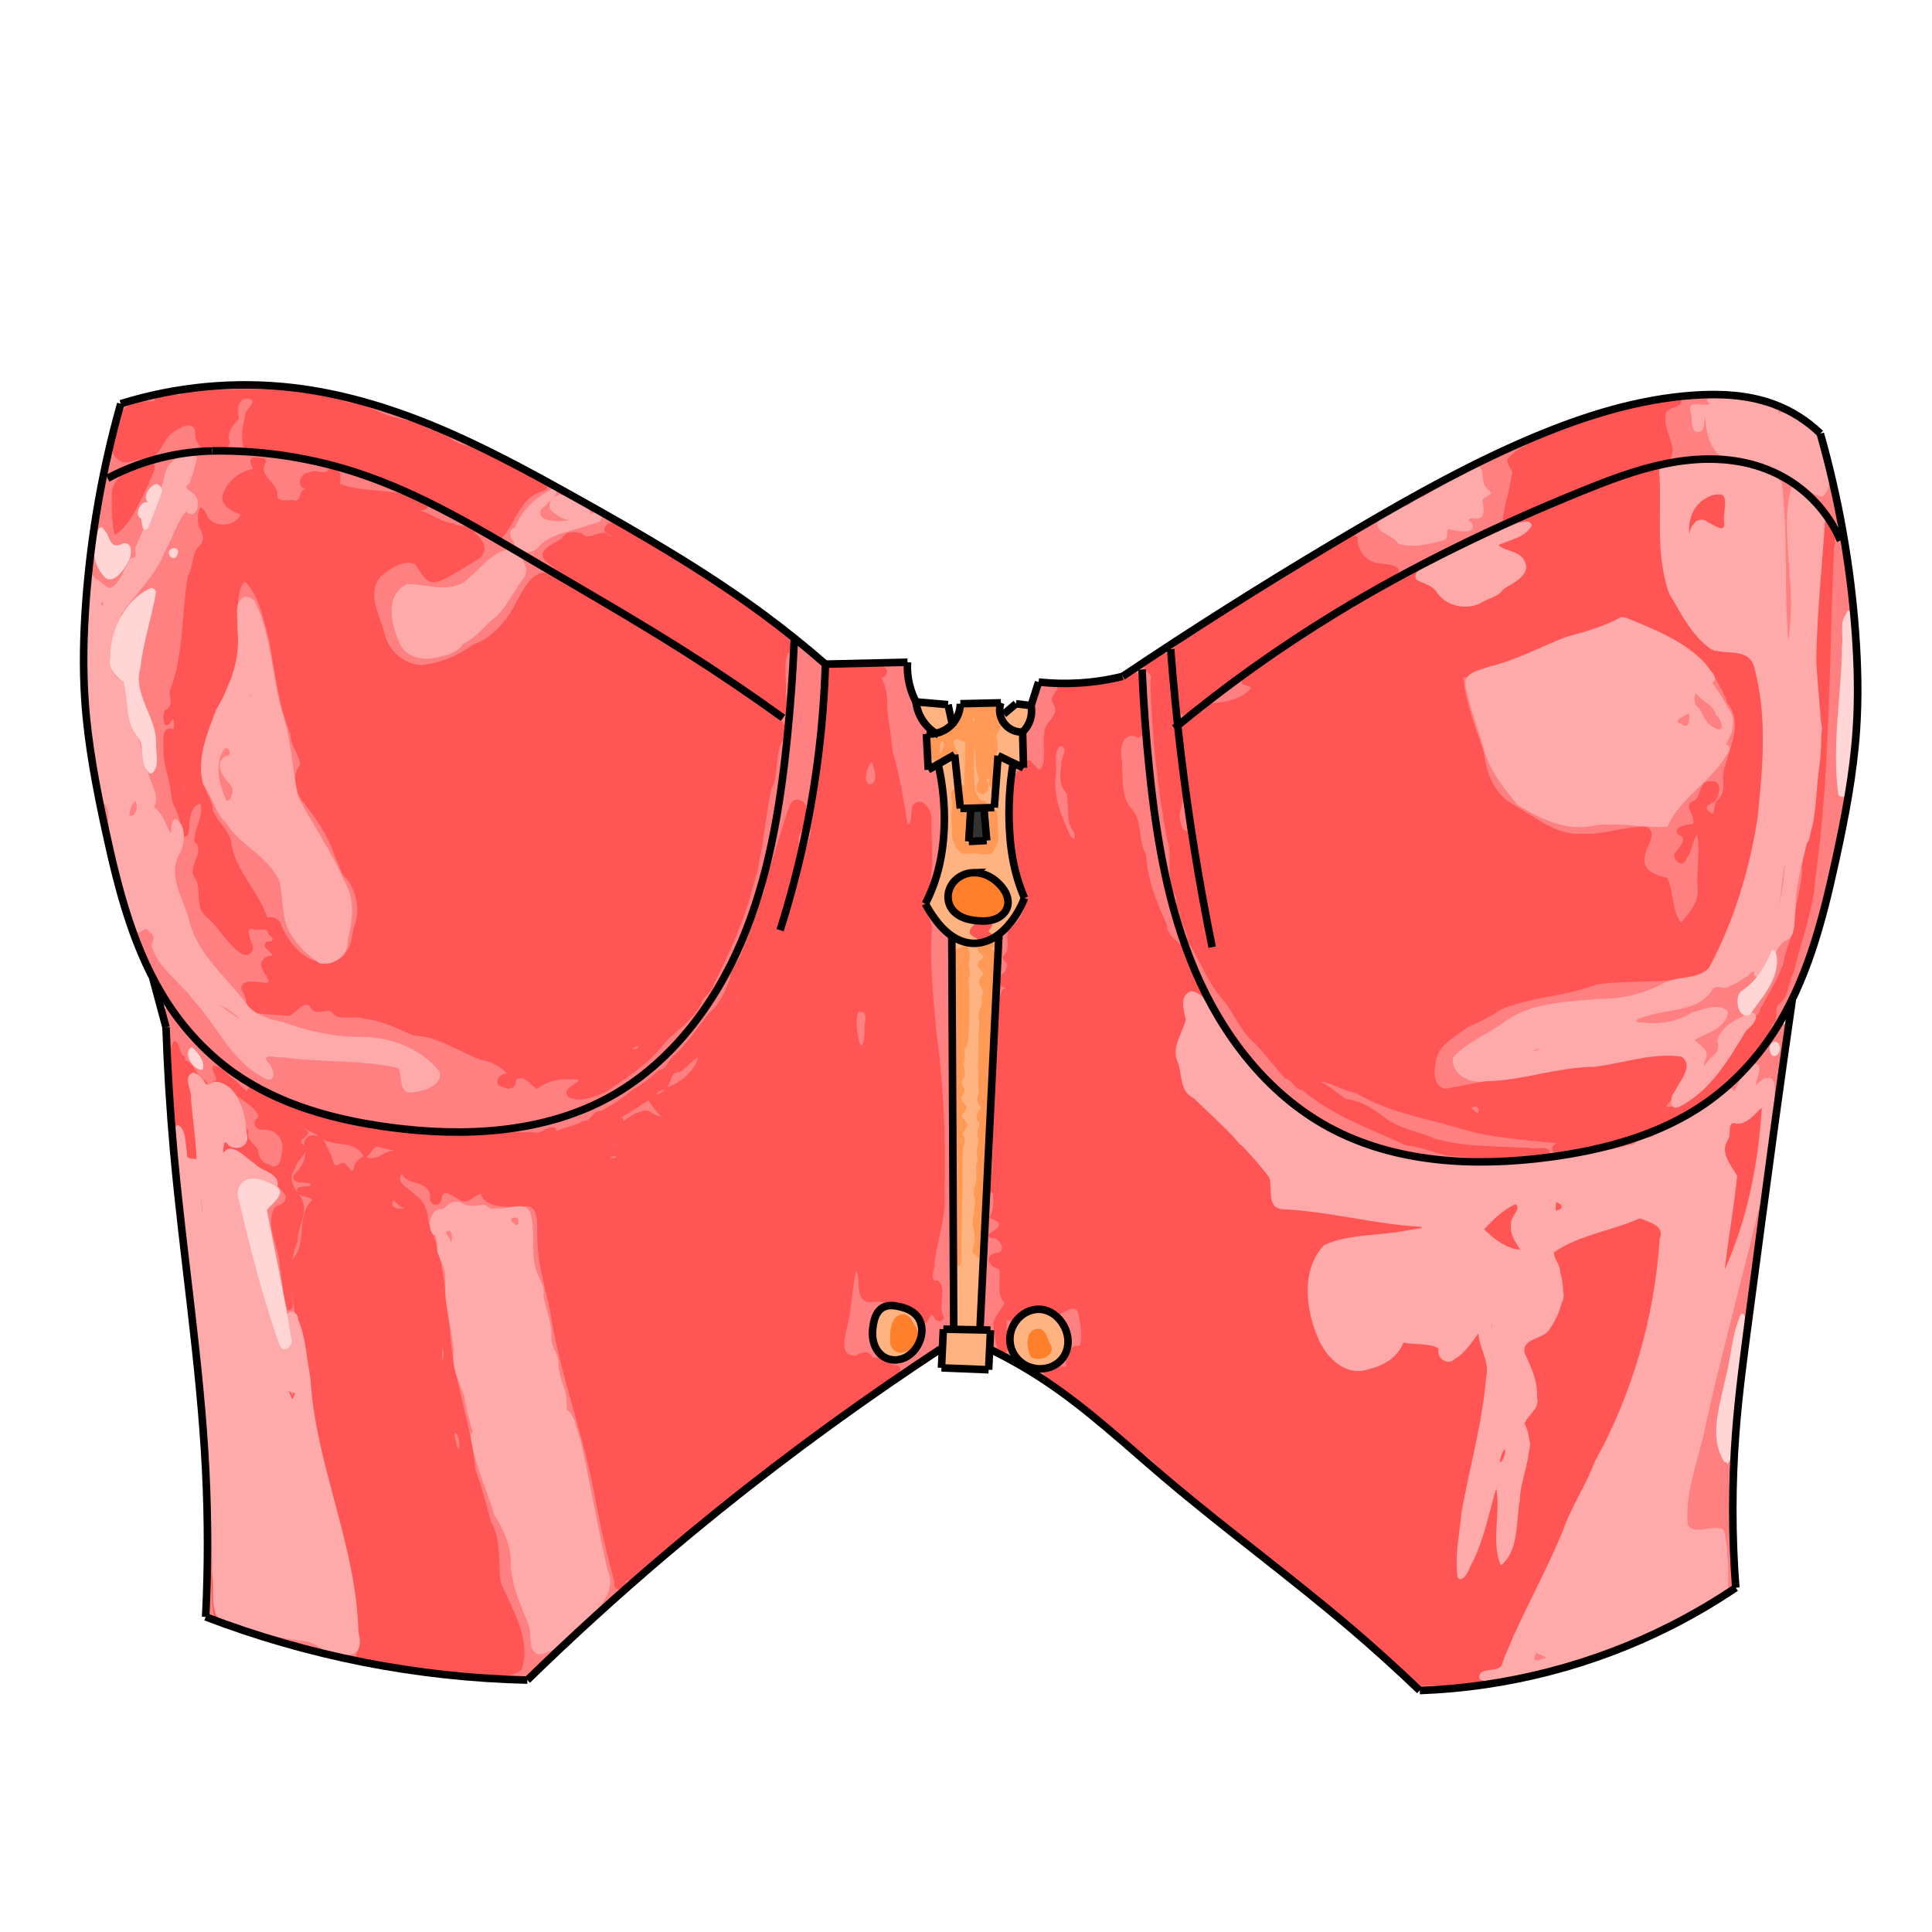 <?xml version="1.0" encoding="UTF-8"?>
<svg cursor="default" enable-background="new" version="1.1" viewBox="0 0 256 256" xmlns="http://www.w3.org/2000/svg" xmlns:cc="http://creativecommons.org/ns#" xmlns:dc="http://purl.org/dc/elements/1.1/" xmlns:rdf="http://www.w3.org/1999/02/22-rdf-syntax-ns#">
 <g>
  <g fill="#ff8080" stroke-width=".125">
   <path d="m31.845 51.251c-5.238 0.074-10.499 0.812-15.487 2.429-0.544 0.647-0.526 1.63-0.82 2.412-0.515 2.158-1.132 4.304-1.465 6.497 0.277 0.703 1.055 0.024 1.512-0.123 5.399-2.583 11.577-3.343 17.524-2.796 7.677 0.478 15.202 2.628 22.147 5.933 7.305 3.433 14.122 7.786 21.113 11.798 9.246 5.375 18.382 10.95 27.071 17.196 0.337 0.345 0.939 0.196 0.917-0.332 0.392-3.115 0.455-6.262 0.655-9.393-0.468-0.811-1.439-1.248-2.135-1.872-8.999-6.9-18.899-12.494-28.787-17.999-10.351-5.72-21.159-11.194-32.959-13.078-3.068-0.491-6.179-0.704-9.285-0.671z"/>
   <path d="m29.104 59.978c-5.022 0.002-10.058 1.127-14.508 3.484-0.427-0.572-0.855 0.229-0.858 0.652-1.435 7.167-2.252 14.467-2.397 21.776-0.163 6.298 0.587 12.577 1.788 18.75 1.539 7.764 3.1 15.632 6.405 22.873 2.074 4.573 4.985 8.786 8.739 12.141 2.428 2.221 5.263 3.988 8.233 5.39 6.256 2.806 13.102 4.095 19.91 4.566 4.985 0.213 10.034 0.188 14.915-0.978 6.4-1.393 12.396-4.612 16.988-9.298 3.837-3.813 6.825-8.405 9.071-13.31 4.146-8.895 5.681-18.72 6.701-28.399 0.035-0.893 0.299-1.804 0.176-2.691-0.226-0.425-0.678-0.103-0.845 0.187-6.002-4.163-12.056-8.26-18.33-12.007-7.938-4.721-15.881-9.437-23.924-13.976-7.465-4.117-15.485-7.509-24.002-8.586-2.672-0.35-5.367-0.586-8.063-0.573z"/>
   <path d="m105.79 85.464c-0.593 0.272-0.265 1.119-0.418 1.643-0.73 11.316-1.722 22.756-5.335 33.58-2.947 8.664-7.919 16.869-15.354 22.393-6.32 4.743-14.304 6.966-22.139 7.045-8.384 0.247-16.914-0.908-24.726-4.029-5.961-2.392-11.226-6.474-14.912-11.735-0.28-0.299-0.658-1.129-1.148-0.67-0.14 0.888 0.456 1.749 0.433 2.655 0.351 6.052 0.593 12.129 1.246 18.165 1.293 13.312 3.279 26.555 4.023 39.916 0.333 6.471 0.168 12.967 0.125 19.453 0.304 0.623 1.229 0.581 1.797 0.912 10.851 3.887 22.206 6.409 33.71 7.24 2.23 0.174 4.489 0.377 6.714 0.258 2.979-2.708 5.858-5.575 8.871-8.269 14.29-13.04 29.715-24.798 45.826-35.493 0.383-0.625 0.047-1.551 0.332-2.172 0.46-0.012 0.392-0.75 0.903-0.425 0.743-0.203 0.222-1.262 0.373-1.828-0.058-16.55-0.116-33.099-0.173-49.649-0.85-1.15-2.005-2.102-2.788-3.325-0.23-0.428-0.764-0.887-0.446-1.365-0.303-0.579 0.325-1.173 0.45-1.756 2.043-5.038 2.107-10.666 1.098-15.944-0.164-0.484-0.719-0.084-0.92-0.026-0.062-0.445-0.751-0.169-0.582-0.703-0.065-1.267-0.167-2.547-0.118-3.798 0.647-0.262 0.254-1.027-0.111-1.358-1.118-1.257-1.303-2.974-1.927-4.474-0.409-1.175-0.434-2.463-0.765-3.631-1.89-0.141-3.845 0.065-5.761 0.053-1.416 0.063-2.853-0.015-4.253 0.11-0.468 0.514-0.163 1.455-0.317 2.133-0.584 11.006-2.454 22.03-5.793 32.523-0.162 0.246-0.577 9e-3 -0.34-0.292 2.324-7.802 4.127-15.834 4.998-23.958 0.354-3.472 0.736-6.953 0.722-10.448-0.644-0.886-1.673-1.482-2.492-2.229-0.26-0.168-0.477-0.476-0.804-0.502zm12.331 87.323c1.732 0.011 3.753 0.864 4.139 2.727 0.603 2.422-1.649 5.28-4.21 4.846-1.752-0.286-2.776-2.147-2.615-3.781-0.014-1.433 0.376-3.297 1.981-3.703 0.23-0.059 0.468-0.085 0.705-0.089z"/>
   <path d="m117.96 173.21c-1.467 0.154-2.029 1.794-2.082 3.063-0.187 1.567 0.673 3.519 2.414 3.678 2.499 0.194 4.601-3.052 3.168-5.185-0.79-1.079-2.224-1.492-3.499-1.556z"/>
   <path d="m137.53 173.72c-2.549 0.079-4.311 3.224-3.049 5.446 1.131 2.389 5.005 2.619 6.34 0.315 1.356-2.294-0.573-5.839-3.292-5.76z"/>
   <path d="m150.72 88.694c-0.993 0.492-1.897 1.276-3.034 1.391-3.182 0.747-6.422 0.67-9.672 0.649-0.585 0.259-0.508 1.109-0.779 1.635-0.482 1.331-0.11 2.878-0.993 4.077-0.811 0.876-0.326 2.127-0.443 3.194-0.043 0.589 0.1 1.308-0.075 1.81-0.385-0.088-0.317 0.636-0.644 0.294-0.861-0.595-0.824 0.702-0.876 1.235-0.306 3.202-0.3 6.448 0.041 9.647 0.256 2.091 0.944 4.094 1.559 6.091-0.206 0.34 0.241 0.678-0.116 1.02-0.711 1.61-1.847 3.001-3.055 4.246-0.38 5.925-0.585 11.892-0.898 17.833-0.541 11.249-1.082 22.498-1.622 33.747 0.053 0.594 0.895 0.112 0.938 0.691 0.204 0.214 0.483 0.306 0.373 0.674 0.107 0.713-0.357 1.846 0.636 2.051 0.559 0.155 1.173 0.858 1.764 0.514 0.257-0.509-0.278-1.065-0.201-1.622-0.249-2.486 2.064-5.046 4.628-4.569 2.912 0.584 4.591 4.581 2.61 6.932-0.721 0.973-1.974 1.212-3.059 1.484-0.488 0.519 0.544 0.799 0.88 1.079 5.159 3.446 9.736 7.668 14.469 11.659 11.219 9.604 23.343 18.138 34.051 28.339 0.52 0.525 1.054 1.14 1.875 0.925 14.381-0.683 28.544-5.358 40.52-13.35 0.346-0.685-0.043-1.559 0.019-2.317-0.596-9.741 0.019-19.516 1.34-29.176 1.86-14.301 3.825-28.595 5.757-42.888-0.069-0.659-0.801-0.276-0.952 0.127-2.374 3.612-5.185 6.949-8.681 9.522-6.466 4.862-14.54 7.021-22.454 7.988-4.57 0.598-9.2 0.612-13.792 0.27-7.195-0.75-14.339-3.147-19.978-7.782-7.265-5.941-12.155-14.482-14.863-23.382-3.13-10.233-4.053-20.969-4.738-31.598-0.107-0.769 0.094-1.576-0.191-2.31-0.078-0.107-0.215-0.157-0.344-0.132z"/>
   <path d="m226.35 61.079c-6.521 0.018-12.631 2.635-18.584 5.008-14.797 6.15-29.119 13.594-42.13 22.99-3.16 2.294-6.315 4.646-9.277 7.17-0.052 1.105 0.265 2.28 0.34 3.412 0.996 8.567 2.445 17.093 4.064 25.549-0.68 0.272-0.447-0.779-0.652-1.166-1.742-8.581-3.016-17.249-4.082-25.932-0.039-0.68-0.094-1.403-0.348-2.01 0.236-0.926-0.165-1.897-0.151-2.843-0.251-2.327-0.377-4.679-0.661-6.983-0.523-0.522-1.165 0.517-1.703 0.692-0.63 0.505-1.495 0.819-1.933 1.518-0.074 0.422 0.518 0.449 0.379 0.92 0.461 8.441 1.175 16.955 2.821 25.283 1.963 9.772 5.651 19.507 12.44 26.974 4.427 4.985 10.27 8.716 16.729 10.424 4.758 1.311 9.722 1.777 14.646 1.539 6.419-0.179 12.854-1.19 18.931-3.297 6.302-2.182 12.058-6.097 16.054-11.476 4.849-6.331 7.261-14.089 9.053-21.753 2.115-9.19 3.964-18.564 3.592-28.043-0.198-5.733-0.683-11.475-1.715-17.121-0.044-0.541-0.715-0.331-0.796-0.828-1.468-3.063-3.89-5.66-6.778-7.433-3.076-1.837-6.679-2.63-10.24-2.597z"/>
   <path d="m226.38 52.567c-9.768 0.152-19.101 3.659-27.847 7.739-11.424 5.424-22.194 12.093-32.95 18.711-3.415 2.152-6.86 4.281-10.194 6.545-0.293 0.609 0.163 1.309 0.098 1.958 0.29 2.486 0.35 5.005 0.743 7.474 0.407 0.699 1.03-0.215 1.417-0.455 7.621-6.035 15.642-11.569 24.122-16.341 10.335-5.849 21.162-10.907 32.297-15.063 5.735-2.049 12.047-3.441 18.085-1.822 4.342 1.119 8.184 3.933 10.613 7.704 0.081 0.442 0.814 0.822 0.918 0.195-0.578-3.817-1.651-7.547-2.55-11.299-0.48-0.871-1.437-1.437-2.223-2.046-3.3-2.315-7.353-3.366-11.359-3.3-0.39-0.005-0.779-0.005-1.169-8.02e-4z"/>
  </g>
  <g fill="#ffb380" stroke-width=".088">
   <path d="m125.96 100.6c-0.477 0.239-1.122 0.442-1.328 0.98 0.888 4.607 1.039 9.414-0.176 13.982-0.354 1.421-0.951 2.8-1.519 4.15 0.15 0.64 0.672 1.185 1.024 1.753 1.166 1.605 2.812 3.249 4.933 3.271 2.249 0.098 4.152-1.513 5.325-3.293 0.491-0.793 1.033-1.612 1.275-2.506-1.831-4.379-2.179-9.17-1.909-13.841 0.068-1.263 0.265-2.475 0.388-3.732-0.208-0.427-0.779-0.533-1.203-0.684-0.578 0.118-0.324 0.88-0.437 1.306-0.146 1.573-0.166 3.202-0.383 4.74-0.265-0.027-0.475 0.223-0.459 0.476-0.449-0.091-1.075 0.077-0.832 0.659 0.108 1.066 0.234 2.196 0.233 3.235-0.254 5e-3 -0.451 0.255-0.406 0.503-0.59 0.042-1.23 0.097-1.786 0.073 0.011-0.284-0.248-0.512-0.526-0.491 0.079-1.206 0.187-2.427 0.172-3.629-0.06-0.52-0.82 4e-3 -0.849-0.446-0.084-0.319-0.593-0.125-0.511-0.481-0.199-1.926-0.391-3.853-0.63-5.774-0.08-0.161-0.198-0.296-0.395-0.255zm3.175 14.827c1.923 6e-3 3.674 1.366 4.434 3.084 0.553 1.209-0.054 2.709-1.237 3.275-1.287 0.62-2.774 0.498-4.13 0.197-1.367-0.329-2.729-1.408-2.724-2.918-0.109-0.866 0.182-1.729 0.777-2.363 0.72-0.811 1.799-1.278 2.881-1.274z"/>
   <path d="m131.88 93.304c-1.399 0.163-2.809 0.068-4.201 0.145-0.433 0.254-0.266 0.923-0.527 1.336-0.563 1.39-1.915 2.421-3.377 2.672-0.393-0.044-0.932 0.114-0.766 0.636 0.084 1.028 0.022 2.093 0.263 3.094 0.374 0.507 0.943-0.233 1.366-0.369 0.51-0.256 1.059-0.685 1.56-0.812 0.148 0.294 0.662 0.12 0.571 0.537 0.262 2.005 0.354 4.038 0.683 6.031 0.377 0.549 1.172 0.237 1.727 0.293 0.766-0.083 1.58 0.039 2.312-0.188 0.251-0.977 0.171-2.037 0.292-3.046 0.094-1.066 0.122-2.193 0.267-3.225 0.242 0.038 0.474-0.124 0.565-0.341 0.875 0.322 1.652 0.933 2.55 1.147 0.476-0.346 0.116-1.058 0.204-1.563-0.072-0.76 0.056-1.571-0.162-2.302-0.328-0.346-0.895-0.181-1.261-0.504-1.122-0.635-1.832-1.935-1.709-3.215-0.034-0.193-0.162-0.316-0.358-0.329z"/>
   <path d="m121.83 93.264c-0.374 0.427 0.143 0.985 0.27 1.443 0.444 0.875 1.091 1.727 1.967 2.192 0.652-0.065 1.261-0.473 1.732-0.911 0.257-0.514-0.15-1.078-0.18-1.61 0.026-0.637-0.422-0.995-1.039-0.891-0.918-0.04-1.846-0.205-2.751-0.223z"/>
   <path d="m134.58 93.565c-0.528 0.433-1.024 0.963-1.634 1.226-0.167 0.502 0.328 0.958 0.646 1.295 0.486 0.391 1.123 0.734 1.759 0.672 0.579-0.42 0.887-1.161 1.059-1.839 0.082-0.444 0.227-1.241-0.419-1.293-0.465-0.033-0.959-0.197-1.411-0.06z"/>
   <path d="m128.87 115.91c-1.988-0.127-3.684 2.223-2.773 4.042 0.772 1.467 2.608 1.866 4.134 1.845 1.166 0.074 2.49-0.44 2.994-1.555 0.459-1.335-0.524-2.644-1.533-3.426-0.778-0.611-1.741-1.032-2.749-0.907z"/>
   <path d="m131.71 124.56c-1.215 0.481-2.562 0.857-3.863 0.485-0.503-0.047-1.055-0.657-1.487-0.232-0.064 3.135 0.024 6.287 0.018 9.429 0.094 13.487 0.072 26.976 0.209 40.463 0.045 0.468-0.113 1.325 0.617 1.234 0.78 0.019 1.594 0.163 2.351-6e-3 0.249-0.679 0.096-1.463 0.196-2.184 0.778-16.283 1.582-32.564 2.348-48.847-0.021-0.197-0.183-0.368-0.389-0.34z"/>
   <path d="m125.76 176.37c-0.481-0.103-0.64 0.412-0.592 0.792-0.039 1.217-0.189 2.452-0.082 3.662 0.345 0.398 0.978 0.188 1.444 0.29 1.336 0.046 2.687 0.144 4.015 0.084 0.466-0.254 0.21-0.952 0.321-1.406 0.023-1.054 0.192-2.132 0.096-3.172-0.394-0.372-1.079-0.107-1.592-0.204-1.203-0.021-2.406-0.054-3.61-0.047z"/>
   <path d="m118.04 173.24c-1.077-0.08-1.859 0.91-2.019 1.891-0.151 0.969-0.246 2.003 0.029 2.956 0.412 1.163 1.588 2.119 2.869 1.877 2.244-0.352 3.831-3.233 2.566-5.232-0.725-1.092-2.212-1.462-3.446-1.492z"/>
   <path d="m137.54 173.7c-1.968 0.054-3.652 1.967-3.445 3.926-0.04 1.627 1.319 3.075 2.856 3.432 1.273 0.195 2.74-0.038 3.563-1.129 1.123-1.238 0.97-3.172 0.064-4.484-0.662-1.012-1.798-1.774-3.038-1.746z"/>
   <path d="m125.96 100.6c-0.477 0.239-1.122 0.442-1.328 0.98 0.895 4.669 1.036 9.545-0.226 14.156-0.351 1.379-0.945 2.675-1.468 3.992 0.16 0.644 0.669 1.196 1.025 1.768 1.191 1.66 2.946 3.289 5.119 3.247 2.183 0.044 3.936-1.585 5.106-3.269 0.517-0.791 1.09-1.617 1.302-2.537-1.162-2.796-1.756-5.804-1.913-8.815-0.206-2.9 0.022-5.814 0.395-8.709-0.151-0.494-0.772-0.58-1.198-0.727-0.586 0.108-0.329 0.877-0.442 1.303-0.145 1.572-0.169 3.198-0.382 4.739-0.265-0.027-0.475 0.223-0.459 0.476-0.452-0.092-1.076 0.081-0.831 0.664 0.082 1.074 0.259 2.18 0.232 3.226-0.257 2e-3 -0.447 0.261-0.405 0.507-0.59 0.041-1.234 0.098-1.787 0.072 9e-3 -0.277-0.238-0.506-0.511-0.49 0.026-1.208 0.187-2.424 0.177-3.625-0.055-0.528-0.832 2e-3 -0.869-0.45-0.084-0.319-0.593-0.125-0.511-0.481-0.199-1.926-0.391-3.853-0.63-5.774-0.08-0.161-0.198-0.296-0.395-0.255zm3.281 14.828c1.938 0.106 3.759 1.488 4.413 3.31 0.51 1.299-0.417 2.714-1.614 3.176-1.085 0.441-2.278 0.344-3.402 0.173-1.425-0.256-2.948-1.192-3.157-2.742-0.331-1.821 1.145-3.586 2.92-3.855 0.276-0.051 0.558-0.071 0.839-0.062z"/>
  </g>
  <path d="m129.52 107.29c-0.519-0.104-0.77 0.425-0.734 0.865-0.04 0.958-0.193 1.942-0.094 2.887 0.327 0.328 0.894 0.147 1.335 0.163 0.683-0.2 0.373-1.063 0.373-1.575-0.131-0.712 0.016-1.523-0.346-2.171-0.13-0.157-0.343-0.18-0.534-0.169z" fill="#333" stroke-width=".088"/>
 </g>
 <g>
  <g fill="#f95" stroke-width=".088">
   <path d="m131.73 124.56c-0.64 0.198-1.267 0.45-1.918 0.609-0.568 0.291-0.164 0.99 0.194 1.276 0.332 0.219 0.391 0.408 0.023 0.636-0.336 0.283-0.695 0.795-0.289 1.181 0.16 0.274 0.515 0.496 0.601 0.761-0.332 0.406-0.914 0.936-0.516 1.496 0.237 0.389 0.565 0.754 0.34 1.229-0.134 0.545-7e-3 1.152-0.167 1.674-0.567 0.692-0.22 1.611-0.227 2.407-0.229 1.772 0.01 3.555-0.202 5.326 0.048 0.685 0.195 1.365 0.035 2.05-0.034 0.677 0.226 1.36-0.054 2.019-0.195 0.551 0.089 1.109 0.402 1.551-0.339 0.505-0.773 1.129-0.366 1.725 0.439 0.623-0.225 1.239-0.079 1.911 0.161 0.618 0.101 1.242-0.059 1.853-0.036 0.635 0.181 1.274-0.055 1.899-0.173 0.931 0.143 1.89-0.156 2.812-0.265 0.608-0.26 1.278-0.024 1.895 0.06 1.225-0.422 2.437-0.322 3.669 0.321 0.828 0.401 1.715 0.109 2.565-0.225 0.447-0.181 0.938 0.27 1.214 0.199 0.347 0.825 0.407 0.834-0.089 0.32-5.706 0.588-11.416 0.83-17.126 4e-3 -0.716-0.014-1.411 0.093-2.12 0.299-5.469 0.576-10.941 0.781-16.414-0.104-0.552 0.11-1.075 0.112-1.639 0.083-0.584-0.016-1.117 0.061-1.687 0.044-0.479 0.255-1.223-0.393-1.391-0.34-0.123-0.305-0.246 0.061-0.3 0.468-0.015 0.745-1 0.079-0.992z"/>
   <path d="m127.82 125.36c-0.308 0.113-0.81 0.305-1.053 0.347 0.374 0.042-0.458-0.065-0.377 0.312-9e-3 0.55-0.171 1.199 0.146 1.685 0.061 0.12 0.576 0.122 0.252 0.18-0.627 0.151-0.388 0.956-0.428 1.426-0.043 0.361 0.175 0.747 0.542 0.754-0.72-0.012-0.539 0.779-0.548 1.258 0.041 0.337-0.082 0.859 0.321 1.013-0.474 0.311-0.226 1.016-0.31 1.496 0.033 10.008 0.111 20.015 0.179 30.023 0.054 1.251-0.046 2.528 0.129 3.765 0.317 0.431 0.765-0.069 0.66-0.461 0.12-3.106 0.051-6.212 0.197-9.315 0.07-1.961-0.076-3.928 0.13-5.877 0.276-0.585 0.129-1.215-0.096-1.788 0.223-0.47 0.908-1.077 0.386-1.584-0.131-0.301-0.742-0.564-0.519-0.856 0.281-0.38 0.938-0.886 0.446-1.366-0.151-0.292-0.581-0.545-0.574-0.839 0.255-0.465 0.738-1.013 0.333-1.542-0.295-0.375-0.231-0.749 0.036-1.131 0.546-0.68-0.236-1.431 0.091-2.167 0.192-0.55 0.026-1.136 0.043-1.684 0.695-0.74 0.471-1.849 0.587-2.774 0.045-1.935 0.157-3.883-0.023-5.812-0.171-0.595 0.254-1.176 0.126-1.787-0.033-0.453-0.298-0.884-0.054-1.33 0.091-0.65 0.09-1.423-0.369-1.934-0.083-1.1e-4 -0.171-0.02-0.253-0.011z"/>
   <path d="m118.8 174.47c-0.39 1.118-0.539 2.328-0.83 3.482 0.112 0.529 0.722 0.856 1.222 1.003 0.594 0.061 1.371 0.439 1.796-0.191 0.232-0.245 0.469-0.54 0.471-0.895 0.355-0.279 0.493-0.865 0.385-1.299-0.18-0.377-0.715-0.063-0.883-0.489-0.267-0.534-0.178-1.367-0.788-1.657-0.445-0.055-0.951-0.11-1.373 0.045zm1.213 3.257c0.062 0.188-0.213 0.072 0 0z"/>
   <path d="m137.81 176.28c-0.426 0.113-1.062 0.086-1.264 0.544-0.087 0.795-0.264 1.61-0.186 2.406 0.238 0.579 1.014 0.375 1.511 0.388 0.454-0.079 1.166 2e-3 1.338-0.534-4e-3 -0.327-0.327-0.53-0.331-0.873-0.231-0.531-0.426-1.067-0.551-1.631-0.089-0.199-0.303-0.317-0.518-0.3z"/>
   <path d="m127.87 107.29c-0.777 0.01-0.778 0.948-0.813 1.516 7e-3 0.874 0.083 1.793 0.421 2.603 0.364 0.424 0.802-0.153 0.717-0.55 0.112-0.869-0.279-1.776 0.124-2.599 0.133-0.391 0.143-1.026-0.449-0.97z"/>
   <path d="m126.29 104.59c-0.495 0.561-0.133 1.388-0.082 2.049-0.113 0.669-0.242 1.345-0.141 2.031 0.087 0.835 0.069 1.684 0.122 2.514 0.301 0.722 0.655 1.581 1.403 1.935 0.805 0.096 1.66-0.225 2.444 0.094 0.472-9e-3 1.02 0.064 1.434-0.188 0.401-0.493 0.637-1.12 0.859-1.706-0.091-1.275-0.088-2.568-0.223-3.834-0.265-0.502-1.339-0.323-1.053 0.355 0.087 1.096 0.216 2.206 0.093 3.296-0.333 0.609-1.158 0.464-1.749 0.515-0.537-0.046-1.134 0.166-1.608-0.147-0.518-0.733-0.423-1.677-0.508-2.533-0.018-0.551-0.035-1.166 0.253-1.676 0.044-0.29-0.262-0.472-0.52-0.439-0.107-0.709-0.061-1.455-0.267-2.143-0.098-0.162-0.291-0.191-0.457-0.124z"/>
   <path d="m131.09 93.369c-1.122 0.048-2.263-0.018-3.373 0.131-0.416 0.323-0.27 0.99-0.587 1.373-0.537 1.187-1.609 2.081-2.846 2.444-0.281 0.235-0.755 0.064-0.928 0.47-0.364 0.715-0.348 1.618-0.086 2.364 0.281 0.39 0.761 1.074 1.302 0.692 0.525-0.25 1.061-0.628 1.57-0.819 0.188 0.446 0.902 0.177 0.696-0.282-0.223-0.543-0.587-1.09-0.432-1.694 0.272-0.035 0.479-0.276 0.689-0.002 0.255 0.236 0.796 0.056 0.838 0.505-0.083 1.863-0.088 3.73-0.176 5.593-0.381-0.305-0.691 0.221-0.559 0.57 0.106 0.655 2e-3 1.391 0.294 1.993 0.585 0.342 1.331 0.118 1.98 0.139 0.389-0.091 0.992 0.092 1.194-0.355 0.055-0.62-0.757-0.244-0.928-0.717-0.138-0.442-0.568-0.717-0.541-1.205-0.183-1.852-0.197-3.678-0.095-5.53 0.266 1.283 0.063 2.63 0.517 3.883 0.32 0.47-0.271 0.887-0.239 1.381-0.075 0.601 0.726 1.322 1.217 0.75 0.499-0.408 0.545-1.206 0.112-1.678 0.358-0.384 0.366-0.047 0.349 0.283-0.129 0.393 0.361 0.867 0.645 0.426 0.194-0.887 0.157-1.807 0.021-2.699 0.015-0.958 0.601-1.829 0.448-2.809 0.015-0.452-0.355-0.903-0.01-1.31 0.272-0.591 0.777-1.28 0.36-1.933-0.209-0.545-0.254-1.139-0.296-1.704-0.229-0.378-0.777-0.218-1.135-0.258zm-0.652 0.838c-0.109 0.346-0.208-0.013 0 0zm-1.416 0.722c-0.039 0.216 0.471 0.619 0.036 0.581-0.34 0.115 0.023-0.587-0.036-0.581zm-1.169 1.758c-0.102 0.206-0.086-0.008 0 0zm-3.933 0.917c-3.3e-4 -0.004 0.011-0.017 0 0zm1.202 0.329c0.031-0.068 0.165-0.087 0 0zm-0.235 0.299c0.192 0.057 0.211 0.442 0.168 0.645-0.133 0.287-0.261 0.676-0.464 0.879-0.079-0.497-0.074-1.137 0.246-1.524l0.029-3.45e-4z"/>
  </g>
  <g fill="#f55">
   <path d="m130.32 122.22c-0.518-2e-3 -1.097-0.033-1.402 0.475-0.422 0.301-0.63 0.997-0.097 1.304 0.463 0.247 0.94 0.658 1.482 0.636 0.395-0.172 1.048-0.238 1.135-0.742 0.014-0.33-0.692-0.342-0.334-0.715 0.357-0.3 0.594-1.08-0.127-0.983-0.219 8e-3 -0.438 0.016-0.657 0.024z" stroke-width=".088"/>
   <g stroke-width=".354">
    <path d="m109.76 88.489c-0.389 7.166-1.492 14.233-2.403 21.334 0.301 1.334-0.954 2.332-1.019 3.699-0.946 3.186-1.345 6.642-2.846 9.597 0.249-4.032 2.383-7.953 2.355-12.122 0.237-1.085 1.255-1.913 1.054-3.181 0.476-1.421-1.637-2.766-2.248-1.084-1.156 3.069-1.892 6.297-3.078 9.359-0.069 1.514-0.523 2.939-1.33 4.176-0.19 0.73-0.373 1.471-0.763 2.229-0.222 1.571-0.98 2.92-1.466 4.378-0.638 0.836-1.366 1.528-1.235 2.61-0.596 1.841-1.415 3.564-2.919 4.862-1.522 1.95-2.863 4.004-4.726 5.688-0.723 0.627-0.809 1.681-1.855 1.775-1.067 0.951-2.068 1.902-3.373 2.496-1.269 1.221-2.796 2.045-4.25 2.915-1.155-0.115-1.276 1.372-2.411 1.314-1.169 0.735-2.674 0.832-3.801 1.495-0.408 1.53 1.986 1.56 2.856 0.958 1.097-0.286 2.136-1.009 2.853-1.684 2.567-0.437 4.639-2.251 6.777-3.486 0.471 0.706 1.098 1.7 1.753 2.073-0.999 0.197-1.585-1.163-2.696-0.617-1.726 0.407-2.852 1.968-4.526 2.469-0.875 0.921 0.459 1.653 1.204 1.827 0.242 0.517 0.11 2.793-0.797 1.567-2.027-0.828-3.218 2.274-5.339 1.876-1.378-0.117-3.756 1.232-2.391 2.737 0.68 1.26-0.094 2.441-1.008 3.221-1.095 3.375 1.256 6.542 1.275 9.893 0.188 2.256 0.595 4.498 1.546 6.532 0.231 5.202 2.425 10.045 3.551 15.059 0.802 1.378 1.169 3.009 1.978 4.321 1.24 1.913 1.087 4.499 2.086 6.581 0.205 1.385 1.686 2.667 1.307 4.044-0.398 0.506-1.78 2.339-0.371 2.031 11.009-9.196 22.253-18.133 34.057-26.3 0.532-0.489 2.553-1.436 1.393-2.193-1.216-0.043-2.104-1.25-3.29-1.032-0.539-1.113-1.504-0.721-2.314-0.275-2.166 0.094-1.394-2.506-1.115-3.761 0.672-2.471 0.607-5.073 1.229-7.545 0.671 1.319-0.316 4.146 1.851 4.209 2.557-0.138 5.62 0.229 7.064 2.663 0.813 0.57 0.617-1.495 1.351-0.801 0.154 1.015 1.843 0.791 1.19-0.235-0.573-1.394 0.619-3.515-0.686-4.512-1.232 0.229-0.279-1.581-0.419-2.18 0.367-3.204 1.616-6.237 1.322-9.513 0.207-7.209-0.117-14.425-1.099-21.563-0.37-4.484-0.908-9.013-0.553-13.483-0.257-1.624-1.539-3.27-0.501-4.832 0.894-3.006 0.427-6.337 0.435-9.46 0.166-1.211-1.301-3.291-2.455-1.975-0.338 0.74-0.036 2.577-0.715 2.543-0.542-3.212-0.988-6.484-1.98-9.579-0.126-2.256-0.749-4.552-0.711-6.866 9.7e-4 -0.991-0.385-2.118-0.731-2.899 0.883-0.274 1.013-1.464-0.068-1.477-2.281-0.128-4.914-0.503-6.999 0.126zm5.738 12.421c0.318 0.89 1.06 2.774-0.329 3.049-0.951-0.63-0.144-2.444 0.329-3.049zm-17.841 30.992c0.051 1.359-0.107 1e-3 0 0zm16.424 2.199c1.165-2e-3 0.251 1.962 0.49 2.61 0.037 0.546-0.335 2.873-0.742 1.25-0.243-1.204-0.571-2.751-0.084-3.841 0.111-0.018 0.224-0.016 0.336-0.018zm-20.666 4.729c-0.01 0.577-0.101 0.387 0 0zm-0.914 1.315c-0.513 1.881-2.456 3.409-4.111 3.918 0.637-0.666 0.383-2.023 1.597-1.996 0.976-0.432 1.602-1.567 2.514-1.922zm-4.459 4.187c-0.213 0.557-1.617 0.986-0.697 0.267 0.208-0.098 0.559-0.172 0.697-0.267z"/>
    <path d="m33.883 60.612c-1.15-0.088-0.594 1.015-0.349 1.534-1.863 0.302-3.793 1.869-4.096 3.819 0.139 1.252 1.495 1.921 2.44 2.17-0.634 1.785-3.878 1.891-4.499 0.015-1.108-2.288-1.367 0.58-1.013 1.705 0.532 0.817 0.903 1.846-0.099 2.602-0.927 1.132-0.626 2.669-1.372 3.868-0.904 5.076-0.468 10.425-2.409 15.228 0.007 0.95 0.505 2.006-0.546 2.495-0.502 0.603-0.404 2.797 0.604 1.791 0.483-1.364 0.742 0.45 0.392 0.774-1.753-0.571-1.209 2.074-1.276 3.023 0.056 2.095 0.981 3.996 1.073 6.116 0.321 1.429 1.375 2.589 1.07 4.171-0.237 1.119 1.275 1.352 1.232 0.157 0.077-1.268 0.083-3.237 1.508-3.588 0.518 1.768-0.898 3.35-0.785 5.018 1.669 1.437-1.238 3.337 0.18 4.957 0.778 1.623-0.2 3.895 1.563 5.158 1.668 1.456 2.728 3.675 4.616 4.825 0.96 0.443 1.813-0.695 1.179-1.524-0.121-0.669-0.923-2.285 0.455-1.728 0.789 0.167 1.616-0.482 1.842 0.63 0.753 0.49 0.728 1.072-0.204 0.923-1.004 0.758 0.655 1.308 0.704 1.867-1.026-0.057-1.92 0.912-1.25 1.928 0.181 0.613 1.51 1.888 0.03 1.657-0.917-0.12-3.22-0.553-2.841 1.032 0.819 0.92 0.347 2.719 1.948 2.998 1.389 0.247 2.844 0.214 4.223 0.398 1.063-0.239 2.264-2.611 3.108-0.877 0.701 0.807 2.332-0.222 2.705 0.405 0.827 1.274 2.884 0.29 4.162 0.817 2.384 0.199 4.495 1.37 6.658 2.239 3.255 0.128 5.944 2.109 8.867 3.228 1.232 0.12 2.91 1.003 3.438 1.829-1.115-0.134-1.914 1.681-0.41 1.762 0.834 0.57 1.726 3e-3 1.634-0.944 1.177-0.774 1.936 0.767 2.772 1.194 1.49-1.198 3.662-1.469 5.576-1.203-0.256 0.633-2.405 1.119-1.4 2.283 1.452 0.791 3.411-0.025 4.857-0.617 2.609-1.796 5.36-3.456 7.415-5.952 1.648-2.198 4.564-3.58 5.502-6.224 0.315-0.646 1.391-1.27 1.52-2.233 2.066-4.109 4.009-8.361 5.136-12.806 1.358-4.196 1.566-8.683 2.454-12.996 1.16-2.131 0.295-4.81 1.764-6.858 0.836-2.244-2.141-3.328-3.466-4.484-9.096-6.132-18.326-12.145-28.02-17.289-1.991-0.295-3.095 2.222-3.936 3.636-1.226 2.508-3.197 4.995-5.888 5.864-1.91 1.478-4.353 2.483-6.832 2.724-2.489-0.18-4.479-2.036-4.94-4.485-0.66-2.326-2.326-5.1-0.401-7.298 1.14-0.983 2.932-2.173 4.465-1.639 0.817 1.006 1.515 3.016 3.227 2.327 1.869-0.816 3.592-2.018 5.338-3.034 1.286-1.09 0.527-2.533-0.532-3.342-0.166-1.481-2.098-0.587-2.956-1.342-1.585-0.119-2.758-1.18-4.197-1.624-1.097 0.001 1.729-0.05 0.599-0.914-3.383-2.403-7.769-1.238-11.421-2.684 0.367-1.007-0.103-2.697-1.453-1.892-0.477 0.91-1.716-0.197-2.558 0.42-1.312 0.003-1.811 2.031-0.431 2.152-1.167 0.108-0.424 1.925-1.806 1.487-0.817-0.025-2.277 0.345-1.988-0.95-0.25-1.525-2.653-2.377-1.532-4.089 0.018-0.708-0.888-0.61-1.347-0.608zm-1.445 16.436c1.998 1.993 2.462 5.132 3.228 7.765 0.755 4.249 1.227 8.58 2.856 12.613-0.08 1.447 1.186 2.556 1.236 3.897-1.433 1.893-0.341 4.207 1.019 5.774 1.594 1.981 2.913 4.168 3.658 6.584 0.63 0.941 0.596 2.209 1.634 2.901 1.341 1.993 1.71 4.445 0.707 6.649-0.138 1.707-0.792 3.834-2.758 4.14-3.165 0.78-5.541-2.082-6.711-4.652-0.168-0.961-1.096-1.334-1.89-1.14-1.172-3.541-4.307-6.233-4.788-10.05-0.365-1.66-1.888-2.698-2.427-4.181 0.027-1.56-1.361-2.451-1.139-4.042-0.298-4.522 1.651-8.846 3.326-12.939 2.108-2.789 0.73-6.508 1.096-9.708 0.11-1.146 0.091-2.824 0.953-3.609zm-7.978 27.262c0.058 1.249-0.086 0.274 0 0zm75.661 1.669c0.053 0.777-0.082 0.371 0 0zm-15.607 32.646c0.121 0.575-1.346 0.536-0.202 0.034 0.064-0.023 0.133-0.041 0.202-0.034z"/>
    <path d="m33.023 144.1c-1.012 0.776 0.959 1.716 1.492 2.252 1.786 1.652 4.018 2.417 6.196 3.356 0.352 0.226 2.231 0.997 0.88 0.756-1.096-0.136-1.524 0.95-1.158 1.833 0.19 1.48-0.714 2.554-1.583 3.542-0.124 1.357 2.173 0.516 2.38 1.166-0.523 0.446-2.267-0.156-1.803 1.083 0.351 0.604 2.114 0.414 1.856 1.022-2.093 2.01-0.518 5.582-2.493 7.732-0.81 2.839 0.31 5.883 0.412 8.778 0.211 2.655 1.504 5.052 1.325 7.758 0.515 7.438 3.016 14.484 4.679 21.689 1.615 3.72 1.276 7.77 1.97 11.656 0.683 0.94 0.24 1.847-0.043 2.763 0.317 0.86 1.396-0.157 1.996 0.535 2.908 0.976 6.109 0.933 9.045 1.288 1.673 0.701 3.613 0.311 5.363 0.795 1.815-0.152 4.159 0.409 5.6-0.897 1.263-4.005-1.248-7.931-2.779-11.479-0.396-2.668 0.132-5.648-1.338-8.151-0.587-2.339-1.237-4.658-2.036-6.922-0.596-6.29-3.055-12.255-3.387-18.589-0.527-4.728-0.849-9.571-2.789-13.979-0.107-1.473-0.452-2.947-1.834-3.775-0.657-0.802-2.627-1.51-1.739-2.815 0.747 1.725 3.474 0.795 3.772 2.928-0.343 1.093 1.14 1.803 1.494 0.571 0.167-1.81 1.321-0.469 2.328-0.066 1.161 0.86 1.935-0.597 2.881-0.736 0.699 1.993 3.292 1.619 5.005 1.789 2.944-0.823 2.356 1.941 2.493 3.971-0.028 3.991 1.469 7.706 1.987 11.618 1.503 7.974 4.41 15.552 5.777 23.53 0.633 3.547 1.531 7.07 2.434 10.528-0.273 1.215 1.236 1.253 1.448 0.17 0.743-1.518 1.995-3.18 0.608-4.75-1.506-3.719-2.264-7.694-4.026-11.331-2.141-5.613-3.546-11.453-4.678-17.341-1.074-4.059-1.53-8.252-2.485-12.34-0.405-1.654 0.238-3.206 1.119-4.551 0.485-0.931 9e-3 -1.854-0.519-2.522 0.681-2.163 3.462-1.341 4.93-2.567 1.065-0.889 2.358-1.164 3.67-1.167 1.482-0.961-0.622-2.177-1.087-2.926 0.484-0.853 2.833-1.128 2.083-2.239-2.819 0.408-5.145 2.861-8.008 2.983-1.196-0.116-0.382-1.141-0.941-1.605-1.061-0.4-1.752 0.982-2.899 0.565-5.963-0.084-11.901 0.79-17.836-0.192-6.784-0.444-13.376-2.619-19.423-5.656-0.108-0.037-0.223-0.07-0.338-0.061zm9.786 6.884c1.767 0.961 4.33 0.112 5.365 2.248-0.164 0.019-1.22 0.717-1.266 1.4-0.355 1.645-0.865-1.325-1.998-0.347-0.902 0.67-0.844-1.312-1.268-1.641-0.22-0.546-0.563-1.27-0.832-1.66zm7.249 0.934c0.725 0.279 2.294 0.563 2.504 0.546-1.523-0.273-2.497 1.532-4.021 0.842 0.583-0.263 0.799-1.348 1.517-1.387zm2.228 7.189c0.214 0.485 1.153 0.95 1.294 1.039-0.731 0.128-2.112-0.095-1.392-1.147zm6.375 19.531c0.279 0.618 0.006 2.534-0.096 0.958-0.018-0.312-0.013-0.711 0.096-0.958zm1.611 11.207c0.797 0.43 0.61 2.116 0.464 2.239-0.288-0.676-0.582-1.864-0.464-2.239zm3.086 30.604c0.066 0.255-0.093 0.38 0 0z"/>
    <path d="m24.535 140.47c-1.091 0.9 0.893 2.056 0.887 3.152 1.332 4.054 0.812 8.395 1.819 12.493 0.184 4.39 1.048 8.714 1.782 13.035 0.062 0.697 0.152 2.108-0.253 2.448-0.604-1.439-0.127-3.064-1.088-4.403-1.183-2.908-1.231-6.086-2.056-9.047-1.219-0.615-1.418 1.681-1.3 2.462 0.838 11.154 2.577 22.26 3.15 33.402 0.936 3.162 0.318 6.646 0.542 9.935 0.154 3.387-0.252 6.909 0.364 10.223 0.837 0.962 2.444 0.058 2.971 1.188 1.433 0.336 3.146-0.385 4.268 0.787 2.658 0.605 5.505 0.429 7.994 1.698 1.008-0.065 1.261 1.446 2.417 1.041 2.08-0.175 0.714-2.943 0.89-4.164-0.137-4.685-1.163-9.236-2.59-13.681-1.807-6.119-3.261-12.338-3.783-18.705-0.495-2.39-0.48-5.058-1.592-7.242-1.2-0.015-0.473 1.975-0.339 2.713 0.622 2.219 0.968 5.169 0.121 7.17-1.218-2.435-2.13-4.942-2.651-7.614-1.201-3.706-2.314-7.477-3.628-11.114-0.832-3.749-1.054-7.693-2.953-11.118-0.492-1.007 0.71-2.381 0.751-2.989 0.84 0.426 1.829 0.617 2.261 1.622 1.896 1.275 3.941 2.709 5.29 4.615 0.302 1.075-0.759 1.2-1.393 1.583-1.393 2.456 0.597 5.25 0.647 7.8 0.407 1.923 0.35 4.012 1.06 5.844 1.188 0.151 0.412-1.849 0.587-2.565-0.204-2.231-0.178-4.511 0.749-6.594-0.077-2.055 1.713-4.067 0.276-6.009-0.832-1.072-1.628-2.444-0.599-3.682 0.167-1.137 2.146-2.032 0.952-3.167-0.848-0.637 1.656-1.186 0.364-1.972-3.57-1.589-6.665-3.869-9.427-6.612-0.899-0.501-1.681-1.952-2.789-1.753-0.446 0.766 1.203 1.878-0.067 2.086-0.554 0.75-0.533 0.543-0.894-0.176-1.315-0.404-1.458-2.346-2.739-2.694zm6.928 4.738c0.91 0.861 2.593 1.557 2.759 2.862-1.061 0.689-0.216 1.901 0.867 1.602 1.749 0.092 2.761 1.687 2.196 3.3 0.018 0.81-0.534 2.165-1.507 1.365-1.125-0.183-1.508-1.081-1.627-2.067-0.527-0.762-1.523-1.231-1.264-2.359-0.262-0.831-0.915-1.391-0.688-2.397 0.011-0.768-0.535-1.973-0.736-2.307zm-1.536 1.267c0.555 0.559-0.197 2.218-0.525 0.947-0.096-0.278 0.262-1.238 0.525-0.947zm5.723 59.22c1.388 2.485 1.446 5.35 1.634 8.088 0.998 0.734 2.264-0.129 2.142-1.309 0.823-0.458 2.226-0.338 2.355-1.642 0.078-0.72 0.608-1.875 0.982-0.465 0.563 1.4 0.754 3.623-0.26 4.605-2.073-0.64-4.697 0.775-6.524-0.679-1.355-2.664-1.308-5.894-0.39-8.685zm-3.377 4.087c0.172 0.315 0.053 3.06-0.012 1.577 5e-3 -0.306-0.053-1.93 0.012-1.577zm11.575 5.765c1.059 0.834-0.499 0.466-0.825-0.084 0.275 0.028 0.55 0.056 0.825 0.084z"/>
    <path d="m23.051 137.93c-0.934 1.43-0.291 3.58-0.394 5.24 0.296 5.224 0.934 10.435 1.234 15.625 0.533 0.972 1.567-1.224 1.625 0.058 0.732 4.148 1.813 8.346 3.113 12.339 1.251 0.075 0.424-1.932 0.494-2.669-1.457-7.855-1.862-15.856-3.193-23.733-0.164-1.713-1.546-3.086-1.414-4.769-0.964-0.357-0.486-1.943-1.465-2.092z"/>
    <path d="m150.31 89.098c-3.079 1.799-6.761 1.347-10.152 1.862 0.054 0.741-1.234 1.276-0.624 2.274 1.153 1.608-1.356 2.403-1.15 4.013-0.317 1.489 0.41 3.501-0.566 4.7-0.708-0.043-1.437-2.117-1.954-0.793-0.184 0.854-1.592 0.946-1.53 2.069-0.45 4.544-0.265 9.286 0.952 13.704 1.32 2.029 0.294 4.926-1.62 6.227-0.593 1.14 0.471 2.623-0.799 3.554-0.194 0.721 1.028 0.742 0.421 1.684-0.04 0.765-1.35 0.713-0.938 1.757-0.125 0.813 1.621 0.696 0.475 0.987-1.106 2.756-0.617 5.955-0.966 8.88-0.387 5.355-0.094 10.784-0.507 16.105-0.639 0.402-0.634 1.779 0.177 1.909 0.18 1.103 0.154 2.387-0.46 3.256 0.437 0.441 1.845 0.408 1.086 1.441-0.377 0.435-1.914 0.904-0.782 1.379 1.131-0.344 2.172 1.976 0.545 1.927-1.742 0.471-0.662 1.944 0.485 2.118 0.283 1.452-0.458 3.385 0.693 4.476-0.497 1.216-1.846 2.135-1.342 3.645 0.122 0.876 0.164 3.756 1.667 2.828 0.398-1.381-0.168-2.832-0.019-4.239 1.086 0.867 1.814-1.562 3.053-1.455 1.301-0.215 2.679-0.07 3.67 0.784 0.933-0.13 2.423-1.702 2.795 0.041 0.249 1.294 0.572 2.884 0.152 4.092-1.611-0.258-2.05 1.891-1.744 2.818-1.061-0.256-1.865 0.281-2.854 0.525-0.677 1.243 1.619 1.69 2.244 2.49 2.884 2.055 5.568 4.521 8.344 6.669 1.092 0.65 1.933 1.694 3.068 2.294 1.714 1.669 3.605 3.271 5.345 4.82 0.491 0.927 1.707 0.656 2.122 1.746 0.608 0.956 2.277 0.809 2.34 2.089 1.006 0.084 1.23 1.277 2.255 1.356 5.826 5.324 12.332 9.911 18.178 15.24 1.896 1.561 3.602 3.389 5.411 5 3.671-0.104 7.495 0.229 10.928-1.304 0.999-0.048 2.4-0.403 1.996-1.661 1.29-3.29 2.846-6.551 4.707-9.555 0.563-1.859 1.711-3.518 2.112-5.434 1.587-3.019 2.612-6.261 4.388-9.145 0.548-1.847 1.519-3.49 2.384-5.172 0.875-2.315 2.266-4.424 2.748-6.896 2.546-7.081 4.33-14.542 4.653-22.069-0.016-1.542-1.948-1.389-2.483-2.513-2.507-0.546-4.508 1.877-6.913 2.292-2.322 0.443-4.442 1.848-6.775 2.065-0.872-0.762-2.586 0.026-3.104-1.054 0.603-1.455 2.538-0.235 3.628-1.006 2.548-0.841 5.193-1.381 7.679-2.364 1.007 0.216 0.91-1.051 0.788-1.266 1.29 0.131 2.881-2.176 1.043-2.57-2.672-0.556-5.219 0.566-7.647 1.465-1.366 0.294-3.565 0.018-3.737 1.909-0.788 1.139-1.653-0.198-0.733-0.913-0.349-1.436-2.668-1.011-3.584-0.26-1.808 1.363-4.081 1.639-6.048 2.696-4.25 1.174-8.568-0.75-12.845-0.7-2.324 0.237-3.966-1.559-6.046-2.084-1.464-0.192-2.674-1.188-3.201-2.521-1.732-1.673-3.335-3.528-4.212-5.771-1.118-1.464-2.864-2.844-2.313-4.935-0.231-1.21 1.388-2.525 0.488-3.553-0.433-0.254-1.547 0.787-0.916-0.097-0.206-2.191-2.425-3.713-3.241-5.724-1.947-3.144-3.362-6.629-4.839-9.962-1.011-0.7-2.025-1.441-2.079-2.787-1.319-2.928-2.585-5.897-2.732-9.148-1.08-1.836-0.474-4.306-1.755-5.969-1.783-1.658-1.217-4.649-1.494-6.846-0.233-1.227 0.016-3.253 1.672-2.988 1.33 0.85 1.382-1.274 1.179-2.083-0.344-2.044 0.049-4.375-0.804-6.262-0.103-0.074-0.235-0.109-0.36-0.089zm-9.792 9.761c1.23 0.179-0.08 1.739 0.137 2.488-0.256 1.298-0.331 2.751 0.667 3.729 0.423 1.733-0.189 3.795 0.985 5.218 0.333 1.111-0.273 1.022-0.627 0.141-1.107-2.45-2.1-4.952-1.805-7.675 0.209-1.107-0.362-3.166 0.644-3.901zm22.445 43.192c1.145-3e-3 0.916 0.862-0.11 0.696-0.734 0.132-0.586-0.982 0.11-0.696zm28.032 22.117c2.981-7e-3 6.491 0.637 8.489 3.034-0.306 1.38-1.681 2.049-2.748 2.713-0.852 2.583-3.765 3.276-6.168 3.533-4.497 0.23-7.154 5.219-11.342 5.792-1.326-1.896-3.171-3.809-2.775-6.305 0.162-2.034-1.296-5.149 1.279-6.177 4.186-1.534 8.793-2.432 13.264-2.591zm13.173 6.771c1.492 0.587 1.139 4.2-0.749 3.28-0.827-0.811-0.416-2.99 0.749-3.28z"/>
    <path d="m241.76 69.069c-1.476 4.212-1.056 8.842-1.509 13.238-0.341 4.341-0.262 8.714 0.502 12.97 0.018 6.491-1.012 12.96-1.982 19.368 0.088 3.081-1.238 5.94-1.232 9.058-0.578 1.305-0.983 2.63-1.261 4.042-0.771 2.124-2 4.07-3.068 6.014 0.066 0.894-1.493 1.059-1.86 1.922-1.099 1.482-1.647 3.342-3.009 4.702-1.987 2.287-3.86 5.061-6.751 6.204-1.801 0.487 0.177-0.978 0.591-1.629 0.72-0.784 0.919-1.794 1.8-2.37 0.77-1.743-0.927-4.077-2.897-3.381-2.676 0.298-5.619 0.375-7.913 1.851-3.682-0.225-7.473-0.239-11.011 1.084-3.505 0.789-7.067 1.446-10.589 2.127-1.968-0.291-1.557-3.077-1.094-4.434 0.681-1.76 2.616-2.604 4.008-3.743 1.53-0.655 3.012-1.34 4.345-2.319 4.096-1.724 8.604-1.712 12.742-3.335 4.419-0.623 9.005-0.072 13.432-1.033 2.981-0.217 3.548-3.806 4.235-6.112 2.32-5.251 4.035-10.78 4.46-16.534 0.737-5.429 1.184-10.982-0.157-16.361-0.19-1.401 0.166-3.411-1.666-3.841-1.695-1.089-5.147-0.446-5.177 1.913 0.479 1.655 1.718 2.987 2.149 4.667 2.458 2.932-0.175 6.622-0.559 9.799 0.112 1.113 0.237 2.291-0.724 3.103-0.58 0.345-0.265 1.921-0.755 1.735-0.993-0.583-0.771-1.1 0.192-1.415 0.893-0.619 1.319-3.06-0.264-2.817-1.715-0.149-1.235 1.95-2.309 2.597-1.583 0.466 0.401 2.024-0.135 3.049-0.687 0.086-2.81 0.317-1.898 1.419 1.457 0.443-0.032 1.782-0.504 2.462-0.284 1.046 1.195 2.069 1.583 0.684 0.728-0.903 0.791-2.36 1.411-3.179 0.426 2.299-0.129 4.785 0.037 7.144 0.236 1.859-1.145 3.223-2.169 4.573-1.307-1.748-0.935-4.102-1.821-5.945-1.279-0.333-3.347-0.892-2.998-2.654-0.029-1.315 1.869-3.182 0.285-4.125-2.903-0.149-5.782 1.131-8.71 0.908-3.392 0.237-6.063-2.28-8.877-3.788-2.477-1.327-3.637-3.975-3.954-6.643-1.034-3.603-2.688-7.155-2.812-10.932 0.375-1.554 2.03-2.019 3.383-2.216 1.363-0.894 0.239-2.448-0.273-3.44 0.173-1.871-1.766-2.635-3.328-2.485-2.444-0.331-3.963-2.556-6.034-3.695-0.144-0.655-0.578-1.402-1.379-0.871-7.513 3.916-14.813 8.378-21.504 13.572-0.95 1.111 1.768 0.709 0.808 1.423-1.373 1.443-3.36 1.638-5.191 1.786-0.74 0.279-0.5 1.201-1.384 1.081-1.444 0.891-3.303 2.037-2.398 3.994 1.129 9.056 2.577 18.122 4.326 27.047-1.006-0.106-0.705-1.856-1.074-2.533-0.971-4.189-1.336-8.516-2.363-12.669-0.798-0.014-0.88-0.475-1.046-1.375-0.381-1.307 0.677-2.478 0.287-3.842-0.506-6.096-1.141-12.213-2.021-18.256-1.008-0.45-2.191 0.905-2.98 1.57-0.291 0.82 1.155 0.955 0.744 1.956 0.121 6.972 0.936 13.94 2.129 20.792 0.985 2.473-0.349 5.513 1.283 7.866 0.088 0.712-0.119 1.569 0.461 2.014-0.045 1.392 1.09 2.492 1.036 3.935 1.624 2.303 2.524 5.131 4.325 7.294 1.743 1.832 2.533 4.437 4.514 6.126 1.471 1.455 2.754 3.267 4.11 4.711 0.963 0.169 1.243 1.499 2.307 1.587 3.972 3.378 9.009 5.081 13.638 7.269 1.972 0.191 3.712 1.01 5.633 1.387 4.448 0.409 9.023 0.563 13.423-0.245 0.319-1.228-1.945-0.557-2.686-0.793-4.103-0.245-8.402-0.083-12.4-1.192-2.274-1.005-4.849-1.31-6.855-2.931-1.505-1.117-3.092-2.163-4.984-2.344-1.116-0.753-2.485-1.945-3.453-2.336 1.651 0.194 3.059 1.287 4.739 1.518 4.241 2.609 9.405 3.348 14.124 4.816 4.057 1.185 8.361 1.409 12.503 1.857-1.105 0.321-0.599 1.719 0.44 1.317 9.014-1.497 18.366-4.609 24.498-11.753 1.45-1.545 2.997-3.191 3.596-5.21 0.979-0.672 0.245-1.932 0.766-2.691 1.437-0.931 1.338-2.942 2.092-4.356 0.991-4.152 2.57-8.143 2.876-12.441 2.003-14.514 1.793-29.213 2.471-43.809 0.356-1.271-0.062-2.661-0.983-3.575zm-46.194 77.514c0.501 0.256 0.481 1.366-0.148 0.631-0.584-0.341-0.538-0.515 0.148-0.631z"/>
    <path d="m218 62.438c-5.614 1.926-11.277 3.91-16.586 6.555-0.722 0.522 0.844 0.918-0.17 1.157-0.997 1.114-2.884 0.722-3.714 1.91-0.161 2.184 3.232 1.051 3.71 2.879-0.351 1.463-2.304 1.912-3.266 2.985-1.785 1.413-5.295 2.324-6.608-0.127-0.135-1.498-1.578-1.76-2.801-1.729-0.535-0.503-1.649-0.749-1.61 0.361 1.022 2.108 3.56 3.119 5.47 4.321 1.696 0.525 4.024 0.696 4.493 2.826 0.353 0.955 1.351 3.081-0.407 3.261-1.228 0.248-3.536 1.403-2.835 2.921 1.602 0.2 3.062-1.331 4.697-1.484 4.497-1.108 8.457-3.54 12.96-4.612 1.76-0.223 3.424-2.322 5.181-1.047 3.241 1.631 6.908 2.941 9.252 5.795 0.776 2.116 1.292 0.809 1.408-0.584 0.375-0.955 2.811-1.879 0.744-2.252-1.599-0.466-1.567-2.641-2.907-3.527-0.943-0.731-1.657-2.082-0.389-2.914 0.414-1.167-1.566-0.86-1.851-1.87-2.092-2.875-1.174-6.621-1.419-9.963-0.066-1.84 0.029-3.799-0.581-5.53-0.933 0.037-1.848 0.476-2.77 0.666zm-13.323 6.26c-0.179 0.076-0.423 0.028-0.058-0.004z"/>
    <path d="m222.11 52.878c-5.027 0.778-10.17 1.823-14.773 4.016-0.65 0.002-1.538 0.336-2.267 0.608-0.621 0.085-0.557 0.748-1.286 0.532-1.345 0.908-3.055 1.483-4.057 2.827-0.138 0.842 1.017 1.374 0.514 2.338-0.194 1.949-0.969 3.845-1.112 5.758 2.88-0.695 5.739-2.45 8.66-3.447 4.379-1.714 8.79-3.496 13.369-4.477 1.381-1.697-0.803-3.864-0.435-5.789-0.361-1.554 2.578-1.029 1.961-2.312-0.177-0.09-0.386-0.059-0.575-0.054z"/>
    <path d="m179.36 70.986c-4.773 2.199-9.076 5.402-13.622 8.054-3.305 2.252-7.006 4.029-10.037 6.634-0.639 1.581 0.365 3.474 0.171 5.163 0.374 1.21-0.314 3.191 0.884 3.958 2.473-1.054 4.335-3.345 6.636-4.775 6.886-5.171 14.338-9.521 21.715-13.92 0.963-1.219-1.45-1.32-2.147-1.434-1.805-0.021-3.152-1.674-3.056-3.407-0.1-0.198-0.328-0.296-0.543-0.273z"/>
    <path d="m81.254 69.308c-1.114-0.164-1.772 1.374-0.409 1.566 0.849 0.511-0.335 0.04-0.644-0.227-1.09-0.258-2.168 1.037-3.104 0.049-0.973-0.357-2.196-0.285-2.702 0.686-0.982 0.646-3.512 1.573-2.058 3.027 4.982 4.082 10.969 6.739 16.3 10.334 5.122 3.199 10.208 6.44 15.062 10.031 1.201-0.207 0.19-2.259 0.457-3.184 0.066-1.588-0.379-3.684 0.223-5.014 1.437-0.382 0.201-2.39-0.679-2.816-3.867-3.054-8.047-5.983-12.179-8.494-1.45-1.469-3.652-1.588-5.03-3.1-1.125-0.686-2.203-1.206-3.356-1.842-0.825-0.059-0.965-1.155-1.88-1.017z"/>
    <path d="m31.702 51.564c-2.563 0.289-5.401-0.319-7.83 0.519-0.262 1.481 2.276 1.373 3.245 1.099 0.991-0.964 2.664 1.145 1.128 1.658-0.929 1.171 0.59 2.77-0.404 4.005 0.207 1.248 3.275 0.858 2.455-0.702-0.056-1.114 0.712-1.965 1.357-2.643-0.177-1.081-0.29-2.777 1.296-2.672 1.41 0.312-0.548 1.451-0.481 2.258-0.293 1.404-0.642 3.12-0.091 4.383 9.228 0.753 18.265 3.359 26.379 7.843 2.655 1.165 5.049 2.927 7.711 4.018 1.832-1.915 2.348-5.373 5.341-6.197 1.701-0.576-0.132-1.591-0.873-1.681-1.785-1.088-3.685-2.044-5.511-3.031-0.477 0.012-0.616-0.639-1.208-0.474-0.611-0.554-1.332-0.685-2.007-0.926-1.43 0.102-2.696-1.084-3.646-1.834-0.41-0.099-0.891-0.396-1.449-0.231-1.556-0.983-3.283-1.272-5.008-1.707-1.364-0.347-2.847-1.192-4.024-1.559-0.654-0.675-1.869 0.055-2.647-0.715-4.4-1.41-9.155-1.394-13.733-1.41z"/>
    <path d="m22.645 52.276c-0.658 0.215-2.334-0.099-2.167 0.911-1.838-0.083-4.425 0.13-4.691 2.448-0.297 1.835-2.053 4.188 0.115 5.407 0.981 0.718 2.094-0.42 3.209-0.107 2.358-0.116 2.288-2.997 4.178-3.87 0.719-0.565 2.466-1.297 2.579 0.18-0.192 1.24 1.038 3.131 2.183 1.719 0.559-1.503-0.151-3.301 0.858-4.687 0.332-1.766-1.911-1.377-2.956-1.171-1.242 0.175-2.047-1.075-3.308-0.832zm-2.882 2.987c-0.179 0.076-0.423 0.028-0.058-0.004z"/>
    <path d="m20.025 61.322c-2.177 0.642-5.293 1.549-5.21 4.382-0.021 1.728-0.011 3.55 0.379 5.202 2.23-1.421 3.304-4.434 4.529-6.823 0.085-0.626 1.504-2.52 0.302-2.761z"/>
    <path d="m233.78 145.08c-1.361 0.732-2.133 3.747-4.106 2.75-1.805-0.313-0.853 2.209-1.578 2.971-1.13 1.85 0.847 3.856 1.414 5.347-0.95 4.457-1.715 9.058-1.704 13.603 0.994 0.95 1.571-1.222 1.949-1.891 2.76-7.083 4.362-14.691 4.612-22.278-0.045-0.28-0.276-0.563-0.587-0.501z"/>
    <path d="m227.21 64.713c-1.668 0.623-3.399 2.039-3.938 3.801 0.062 1.137-0.716 2.951 0.347 3.705 1.341-0.407 0.625-2.537 1.148-3.25 1.324 0.135 2.602 2.457 3.846 1.024 0.183-1.477 0.747-4.938-1.403-5.28z"/>
   </g>
  </g>
  <g fill="#ff7f2a" stroke-width=".354">
   <path d="m128.96 116.13c-2.395-0.184-4.192 3.173-1.973 4.657 1.831 1.389 5.974 1.485 6.282-1.423-0.497-1.724-2.404-3.474-4.309-3.235z"/>
   <path d="m137.46 176.07c-1.709 0.188-1.47 2.699-0.82 3.741 1.179 0.762 3.558-0.297 2.421-1.863-0.313-0.7-0.577-1.98-1.601-1.878z"/>
   <path d="m119.55 174.15c-1.721 0.274-1.658 2.657-1.569 4.015 1.129 2.86 5.039-0.62 3.151-2.625-0.302-0.642-0.746-1.465-1.582-1.39z"/>
  </g>
 </g>
 <g fill="#faa" stroke-width=".354">
  <path d="m59.916 159.5c-0.845 0.479-1.504 1.415-2.659 1.485-0.042 2.183 1.277 4.469 1.575 6.759 1.123 5.042 0.633 10.465 2.277 15.4 0.824 0.876 0.382 2.36 1.194 3.324 0.682 1.895 0.188 4.327 1.967 5.697 1.003 1.046 1.013 3.328 2.574 3.674 0.593-0.316 0.161-1.685 1.309-1.046 0.717 0.337 2.244 0.828 1.367 1.802-0.432 2.059 3.32 2.625 3.616 0.555 0.973-0.362 0.606 1.788 1.786 1.418 1.316-2e-5 1.185-1.744 1.295-2.369 1.144 0.235 1.062-1.456 0.343-1.846 0.397-2.754-1.94-4.987-1.665-7.751-1.014-5.353-2.714-10.626-3.235-16.033-0.905-1.823-1.715-3.711-1.437-5.818-0.263-1.349 0.458-3.383-0.661-4.357-3.194-0.374-6.481 0.227-9.56-0.897zm8.474 1.822c0.561 0.097 0.348 1.611-0.258 0.802-0.702-0.366-0.512-0.864 0.258-0.802zm-8.839 1.768c0.535 0.191 0.34 2.452 0.035 1.016-0.247-0.338-0.968-0.976-0.035-1.016z"/>
  <path d="m74.968 186.85c-0.776 1.442 0.514 3.283 0.839 4.763 0.201 1.349 1.36 3.012 0.679 4.283-0.875 0.481-0.598 2.848-2.007 2.007-0.499-1.233-1.328-1.505-2.076-0.204-1.298 1.116-2.828-0.357-2.619-1.788-0.311-1.393-2.215-1.951-3.027-0.685-1.523-0.668-1.51-2.995-2.872-3.989-0.261-0.561-1.126-2.437-1.521-1.035 0.413 3.656 2.107 7.003 3.129 10.5 1.223 2.018 2.299 4.16 2.183 6.604 0.135 2.781 1.264 5.326 2.313 7.833 0.588 1.244-0.165 3.394 1.258 4.071 2.493-0.047 4.061-2.584 5.901-3.944 1.901-1.803 4.66-4.255 3.378-7.182-1.389-5.786-2.305-11.668-3.658-17.451-0.565-1.202-0.57-3.073-1.76-3.813z"/>
  <path d="m189.66 164.22c-3.608 0.411-7.124 1.756-10.352 3.372-1.801 1.438-0.684 4.295 0.51 5.789 0.405 1.243 0.95 3.336 2.753 2.694 2.561-1.352 4.846-3.735 7.953-3.795 3.071-0.451 6.376-1.924 8.137-4.562 0.486-2-2.331-2.292-3.693-2.534-1.793-0.204-3.487-1.018-5.308-0.964z"/>
  <path d="m232.53 141c-1.75 1.003-2.56 3.546-2.358 5.213-1.481-1.549-3.033 1.005-4.205 1.766-2.273 1.865-4.869 3.4-7.342 4.87-0.863-0.321-2.157 0.867-0.925 1.315 1.777 0.735 3.451-1.8 5.034-0.606-0.04 2.299-2.446 3.495-3.212 5.418 0.118 2.137 3.801 0.677 3.698 2.922 1.021 3.111-1.304 5.825-1.782 8.795-1.949 6.635-3.237 13.573-6.295 19.815-1.51 2.95-2.289 6.282-3.979 9.154-2.272 3.324-2.791 7.54-4.729 11.067-0.786 1.114-1.609 2.988-1.047 4.042-1.622 0.308-0.89 2.364-1.881 3.305-0.225 1.345 2.001 1.102 2.453 1.309-0.886 1.296-3.27 0.237-3.923 1.934 0.592 1.125 2.322-0.175 3.264-0.142 6.89-1.817 13.618-4.513 19.72-8.197 0.676-0.764 1.773-0.708 2.34-1.512 2.468-0.043 1.05-2.906 1.298-4.45-0.307-1.332 0.318-3.238-0.545-4.261-1.551-0.296-3.622 0.955-4.814-0.337-0.627-4.675 1.733-9.121 2.474-13.664 1.951-8.398 3.704-16.831 6.277-25.075 0.647-2.698 1.808-5.226 1.887-8.04 0.505-3.898 1.286-7.803 1.194-11.722-0.159-1.488-1.981-0.823-2.264 0.264-0.85 0.976-0.542-1.393-0.197-1.842 0.224-0.37 0.674-1.35-0.142-1.342zm1.226 5.176c-0.505 6.083-1.063 12.179-3.38 17.871-0.714 1.59-0.827 4.222-2.213 5.129 0.691-3.978 0.869-8.052 1.73-12.011 0.468-1.86-1.343-2.971-1.688-4.562-0.011-1.294 1.324-2.124 0.822-3.475 0.048-1.596 1.433 0.345 2.128-0.57 0.93-0.627 1.897-2.094 2.599-2.382z"/>
  <path d="m214.95 83.127c-1.601 0.347-0.775 2.706-2.377 3.078-0.794 0.058-1.15 1.185-1.712 1.22-6e-3 -0.966-0.706-1.69-1.761-1.421-2.126-0.321-3.641 1.293-5.413 2.044-0.925 0.092-2.425 0.477-1.811 1.67-0.626 1.699-1.937 3.981-0.046 5.427 1.051 1.062 1.236 3.063 2.813 3.453 0.839 1.502 0.088 3.585 1.021 4.92 2.715 0.177 5.504-0.758 8.166-0.282 0.737 1.074 1.814 0.449 2.251-0.51 1.534 0.38 2.388 1.85 3.135 3.06 1.468-1.101 3.258-1.723 4.867-2.522 1.265-1.169 3.025-1.972 3.909-3.612 1.195-1.659 2.517-3.982 0.941-5.865-1.548-3.111-3.844-5.915-6.816-7.716-2.358-0.964-4.546-2.664-7.168-2.944zm9.796 8.744c0.763 1.108 2.341 1.476 2.62 2.881 0.645 0.326 1.307 2.347 0.046 1.786-1.297-0.44-1.705-1.7-2.266-2.73-0.704-0.247-0.764-1.56-0.399-1.938zm-0.958 2.652c0.163 0.636 0.02 2.338-1.004 1.372-1.421-0.283 0.62-1.167 1.004-1.372z"/>
  <path d="m214.78 81.769c-2.204 1.246-4.734 1.931-7.198 2.61-3.446 1.287-6.664 3.127-10.287 3.954-1.242 0.531-3.45 0.713-3.095 2.622 0.608 2.996 1.75 5.822 2.561 8.761 0.862 2.693 2.633 4.935 4.435 7.011 2.922 1.779 6.262 3.426 9.783 2.709 3.306-0.564 6.731 0.296 9.966 0.128 1.708-4.055 6.267-6.168 8.161-10.123 0.305-1.108-1.124-1.037-1.336-0.099-1.983 2.863-5.338 4.341-8.357 5.852-1.13-0.66-1.87-2.979-3.423-2.627-0.668 0.934-1.569 0.737-2.474 0.344-2.579-0.506-5.348 0.629-7.811-0.198-0.449-1.593-0.039-3.553-1.476-4.81-1.483-1.881-3.923-4.13-2.549-6.749 0.302-1.463 0.945-2.972 2.631-3.148 1.812-0.726 4.051-2.357 5.997-1.299 0.401 1.697 2.179 0.011 2.862-0.651 0.99-0.77 0.987-2.962 2.717-2.37 4.238 1.164 7.756 3.809 10.934 6.737 1.227-0.265-0.46-1.879-0.842-2.494-2.765-2.981-6.762-4.524-10.451-6.049-0.243-0.068-0.494-0.121-0.748-0.111z"/>
  <path d="m229.87 61.695c-1.132-0.257-1.12 1.019-0.142 1.27 0.819 0.955 0.735 2.368 1.355 3.468 0.546 2.036-0.57 4.477 0.464 6.32 1.162 0.081 0.581-1.939 0.877-2.297 0.042 2.151 0.417 4.594-0.131 6.611-2.456-0.251-2.473 2.995-1.298 4.377 1.373 1.359 0.853 3.506 2.126 4.944 1.457 4.306 2.109 8.936 2.482 13.408 0.31 5.416-0.806 10.757-2.46 15.898-0.299 3.129-1.749 5.931-2.981 8.766-0.856 1.941-2.564 3.826-2.475 6.024 1.175 0.792 2.379-1.131 3.682-1.033 0.912-0.24 0.258-1.859 1.332-1.545-0.236 0.658 0.246 2.157 0.954 1.136 0.855-1.517 1.52-3.13 2.313-4.677 0.064-0.132 1.08 0.57 1.214-0.318 0.799-3.107-0.07-6.51 1.352-9.464 1.182-7.194 1.738-14.567 1.221-21.847-0.909-3.921-0.078-8.081-1.146-11.94-1.266-0.712-1.272 1.651-1.284 2.411-0.037 1.327-0.114 3.044-0.356 4.059-0.988-5.654-0.342-11.495-0.661-17.226-0.387-2.187 0.549-4.919-0.922-6.781-1.603-1.007-3.62-1.574-5.516-1.563zm8.479 39.516c0.076 1.334-0.036 1.66-4e-3 0.138l2e-3 -0.167zm-1.414 11.72c-0.062 3.784-0.783 7.519-2.071 11.058 0.051 0.923-0.414 0.496-0.232-0.198 0.172-2.65 1.603-5.058 1.237-7.784-0.096-1.176 0.306-2.447 1.066-3.076z"/>
  <path d="m228.53 61.317c-1.484 0.407 0.111 2.28-3e-3 3.246 0.226 2.217 0.709 4.71-0.088 6.822-1.262 0.335-3.209-0.164-3.611 1.607-1.341 2.362 1.668 4.347 1.587 6.747 0.562 1.525 2.239 2.335 2.575 3.995 0.843 0.846 2.337 0.792 2.84 2.07 1.358 0.318 0.595-1.895 0.36-2.554-0.533-1.714-2.725-4.116-0.835-5.678 1.855-0.075 1.364-2.607 1.61-3.873 0.269-0.969-0.464-1.825-1.302-1.654-0.531-2.364 0.31-4.872-0.762-7.22-0.439-1.224-1.142-2.418-1.853-3.415-0.16-0.077-0.341-0.104-0.518-0.094z"/>
  <path d="m237.43 64.602c-0.804 4.875-0.28 9.899 0.137 14.794 0.406 1.169 1.276 2.151 1.057 3.526 0.857 9.558 0.968 19.188 0.241 28.743 1.13 0.576 0.955-1.75 1.177-2.418 0.378-4.294 0.86-8.535 1.387-12.775-0.611-3.777-1.415-7.543-0.908-11.396 0.21-5.431 0.661-10.872 1.091-16.265-0.644-1.886-2.556-3.135-3.942-4.384z"/>
  <path d="m226.93 52.542c-0.711-0.19-1.034 0.871-0.257 0.894-0.767 0.667-2.969-0.64-2.721 0.997 0.464 0.788-0.207 3.134 1.336 2.77 0.73-0.326 0.45-1.679 0.644-1.958 0.11 1.767 0.524 3.932 1.94 5.099 1.771 0.476 3.637 0.738 5.393 1.217 0.991-0.587-0.419-1.837 0.135-2.719 0.231-1.44-0.44-3.591 1.386-4.154 0.982-0.813-0.339-1.219-1.023-0.9-1.975-1.07-4.613-1.064-6.832-1.246z"/>
  <path d="m235.88 54.568c-0.705 2.112 0.255 4.655-0.731 6.685-1.193 0.911 0.773 1.467 1.411 1.824 1.69 0.732 3.116 2.446 4.925 2.728 1.914-1.61 0.146-4.404-0.066-6.384-0.435-2.686-3.35-4.263-5.54-4.853z"/>
  <path d="m235.12 54.224c-2.7 0.95-2.151 4.458-1.726 6.666 0.166 1.133 1.807 1.512 2.031 0.212 0.357-2.143 0.856-4.532 0.211-6.639-0.118-0.159-0.317-0.254-0.516-0.239z"/>
  <path d="m195.77 61.703c-2.541 1.147-4.989 2.596-7.218 4.184-0.892-0.168-1.37 0.682-1.927 1.019-1.462 0.456-3.357 1.067-4.129 2.471 0.153 1.508 2.065 1.436 2.741 2.63 1.904 0.679 4.153 0.085 6.053-0.421 0.992-0.285-0.137-1.913 1.167-1.347 0.799 0.125 3.241 0.635 2.58-0.909-0.556-0.435-0.571-0.688 0.237-0.636 1.564 0.346 1.398-1.36 1.148-2.351 0.07-0.61 1.833-0.757 0.762-1.493-1.129-0.562-0.302-2.925-1.416-3.146z"/>
  <path d="m202.06 69.101c-4.24 0.836-7.971 3.315-11.836 5.162-0.764 0.705-3.175 1.135-2.587 2.525 0.882 0.552 2.066 0.657 2.709 1.66 1.32 1.984 4.211 2.506 6.181 1.279 0.895-0.53 2.044-0.644 2.665-1.648 1.28-0.844 3.951-1.961 2.72-3.917-0.71-1.216-2.574-1.116-3.355-1.956 1.481-0.657 3.685-1.03 4.417-2.592-0.059-0.428-0.558-0.532-0.914-0.512z"/>
  <path d="m32.296 92.159c-2.238 0.731-2.751 3.636-3.837 5.448-2.089 4.363-0.753 10.663 3.939 12.756 0.944 0.719 2.178 0.813 3.219 0.963 0.525 1.577 3.75 4.157 4.511 1.589-0.801-2.568-3.043-4.675-2.952-7.509-0.447-4.415-1.381-9.032-3.844-12.778-0.271-0.277-0.638-0.493-1.037-0.469zm-2.405 6.529c0.849 0.077 1.541 2.179 0.227 1.567-1.31 0.468-0.646 2.644 0.414 3.157 0.898 0.932 0.593 2.918-0.494 3.38-1.354-2.315-2.337-5.85-0.374-8.06 0.071-0.033 0.149-0.052 0.227-0.044z"/>
  <path d="m37.058 103.25c-0.744 3.494 1.493 6.667 2.626 9.85-0.545 1.069-2.207-9e-3 -2.849-0.592-0.779-1.371-2.22-1.81-3.652-2.111-0.67-0.194-2.402-1.664-2.436-0.309 2.53 2.47 6.675 4.305 7.057 8.26-0.929 2.553 0.817 5.144 2.193 7.203 1.121 1.176 3.705 1.669 4.746 0.213 0.333-3.539 0.678-7.481-1.437-10.589-1.357-3.546-4.237-6.289-5.427-9.886-0.296-0.593 0.043-2.042-0.821-2.04z"/>
  <path d="m32.405 79.349c-1.509 0.361-0.462 2.6-0.653 3.643 0.531 3.657-0.478 7.278-2.519 10.316-1.379 3.221-2.985 6.793-2.359 10.355 0.767 1.195 1.269-0.879 1.119-1.51 0.058-4.105 2.188-8.107 5.166-10.826 2.282 3.524 3.209 7.788 3.725 11.903 0.901 1.822 1.147 3.943 2.426 5.644 2.386 4.091 5.715 8.214 5.274 13.239-0.025 1.44 0.472 4.096-1.607 4.294-0.762-0.279-1.729 0.831-0.595 0.889 1.524 0.416 3.475-0.415 3.259-2.24-0.058-2.213 1.908-4.409 0.348-6.505-1.265-4.054-3.623-7.642-5.885-11.202-2.359-2.624-0.9-6.428-2.024-9.525-2.288-5.559-2.004-11.816-4.085-17.439-0.285-0.611-0.881-1.118-1.591-1.036z"/>
  <path d="m15.114 81.143c-1.877 0.251-0.971 2.838-1.835 3.976-0.79 2.764 0.52 5.626 0.226 8.439-0.169 4.04 0.425 8.015 1.021 11.983 0.04 1.582-0.082 3.315 0.978 4.589 0.359 1.073-0.216 3.374 1.402 3.415 0.799-1.476 0.484-3.52 0.133-5.129-1.137-1.073 1.158-2.084 0.662-3.379-0.325-3.437-1.668-6.697-2.291-10.036 0.634 0.522 1.104 3.271 2.506 2.476 0.396-1.151-1.214-2.025-0.871-3.279-0.025-1.456 0.329-3.604-1.597-3.891-2.342-2.084-0.804-5.437 0.126-7.832 0.512-0.46 0.359-1.44-0.459-1.331z"/>
  <path d="m25.213 60.355c-0.626 0.115-0.755 0.892-1.246 0.214-1.794 0.337-1.63 2.884-2.485 4.17-0.982 1.736-1.237 3.681-2.255 5.367-0.149 1.221-1.736 2.14-0.789 3.486 0.299 1.137 0.006 0.654-0.737 0.467-0.961 0.363-0.468 1.718-1.36 2.256-0.334 1.173-1.367 2.713-2.691 1.65-0.713-0.939-2.083-3.162-1.914-0.598-0.069 5.392-0.42 10.853 0.11 16.208 0.974 3.23 0.232 6.876 1.179 10.203 0.394 0.856 0.043 2.806 1.208 2.946 0.757-1.819-0.063-4.087-0.008-6.042-0.345-6.023-1.301-12.217 0.068-18.164 0.577-1.309 2.104-1.868 2.827-3.132 3.768-3.242 5.175-8.194 7.365-12.425 0.308 0.39 0.814 1.855 1.296 0.79 0.233-1.114 0.14-2.768-1.358-2.643-0.861-0.785 1.104-1.194 0.727-2.191-0.055-0.75 1.502-2.338 0.063-2.563zm-11.696 19.051c1.375-0.025 0.241 1.572-0.326 1.41-0.03-0.358-0.248-1.397 0.326-1.41zm-1.19 14.233c-0.403 0.17 0.057-0.089 0 0z"/>
  <path d="m16.536 96.788c-1.443 0.566-0.338 2.666-0.096 3.73 0.663 0.588 0.31 1.193 0.499 1.962 0.53 0.825 0.015 2.098 0.838 2.937 0.394 0.78 1.363 2.579-0.03 2.764-0.216 0.608-1.18 0.278-0.909 1.19 0.056 1.069 0.602 2.879-0.396 3.547-1.025-0.898 0.112-3.385-1.548-3.736-0.976 1.128 0.097 2.997 0.209 4.329 0.377 0.974 0.416 2.775 1.375 3.051-0.902 1.261 0.423 2.665 0.475 4.014 0.539 0.846 0.347 2.879 1.557 2.983 0.417-0.286 0.487-2.064 1.021-0.834-0.04 0.981 1.701 0.878 1.365 1.878-1.465 0.382 0.062 2.215 0.512 2.904 0.53 0.563 0.997 0.755 1.26 1.454 1.038 0.688 1.829 1.82 2.904 2.306 1.949-0.105 0.682-2.681-0.625-2.889-0.883-0.538-0.429-1.219 0.481-1.161 0.333-1.44-1.284-2.725-1.51-4.179-0.558-2.296-1.069-4.643-2.545-6.537-1.107-2.338-3.757-5.279-1.872-7.903 0.425-0.514 0.839-2.201 0.485-2.127 1.289-0.08 6e-3 -1.945-0.24-2.608-1.145-2.219-0.418-5.86-3.071-7.072l-0.081-0.004zm0.879 16.779c0.192 0.612 0.417 2.019-0.056 0.733-0.402-0.402-0.571-0.65 0.056-0.733zm4.877 11.868c0.649 0.14 1.248 1.423 0.367 0.479-0.095-0.11-0.476-0.455-0.367-0.479z"/>
  <path d="m20.29 107.23c-1.764 0.943-2.176 3.741-1.304 5.459 1.965 3.534 3.814 7.08 4.88 10.946 0.151 1.2 2.231 2.835 0.505 3.654-0.926 0.992 1.836 2.633 1.843 0.866 0.45 0.84-0.669 1.61 0.16 2.507 0.689 1.103 0.609 0.864-0.34 0.296-1.292-0.464-0.71 1.297-0.033 1.639 2.757 2.349 3.745 6.085 6.655 8.338 0.716 0.792 1.812 0.853 2.329 1.798 0.889 0.738 1.746-0.503 0.787-1.13-0.752-0.54-1.766-2.447-0.016-1.969 5.44 1.058 11.095 0.318 16.522 1.262 2.107 0.172 0.068 3.521 2.179 3.458 1.605 0.373 4.386-0.841 3.287-2.808-1.257-1.465-3.213-2.119-4.819-3.132-3.455-1.328-7.315-0.126-10.761-1.222-1.51-0.766-3.305-0.745-4.792-1.664-1.582-0.493-3.558-0.134-4.577-1.802-1.126-1.42-2.251-2.957-3.492-4.192-0.155-1.248-1.972-1.097-1.827-2.459-2.065-1.502-2.369-4.537-3.219-6.82-0.358-2.126-2.666-4.485-0.978-6.587 0.995-1.366 1.316-3.854 0.061-5.106-1.179 0.269 0.091 2.343-0.416 2.748-1.269-1.065-1.128-3.148-2.426-4.064-0.068-0.016-0.138-0.023-0.207-0.017zm0.372 3.292c0.455 1.302-0.017 1.168 0 0zm6.653 21.348c1.074 0.282 1.819 1.196 2.94 1.422 1.025 0.708 2.333 1.804 2.763 2.739-1.826-1.155-3.865-1.962-5.268-3.728-0.07-0.081-0.499-0.471-0.435-0.433zm10.028 5.995c1.881 0.13 4.167 0.986 5.733 1.103-2.02-0.129-4.626-0.116-6.228-1.035 0.159-0.055 0.329-0.066 0.495-0.068z"/>
  <path d="m224.26 61.326c-1.396 0.244-3.573-0.124-4.403 1.255 0.929 4.678-0.305 9.629 0.877 14.345 0.142 1.68 1.192 2.96 2.157 4.198 1.281 1.752 2.305 4.051 4.274 5.093 1.853 0.122 4.522-0.567 5.499 1.573 2.121 8.536 1.113 17.461-0.376 26.012-1.577 4.766-3.082 9.621-5.256 14.156-1.383 2.442-4.622 1.272-6.726 2.585-2.105 0.783-4.088 2.623-6.449 1.794-3.645 0.187-7.278 0.879-10.873 1.258-1.06 0.505-1.802 1.427-3.009 1.652-2.219 1.286-4.055 3.138-6.49 4.064-1.669 1.171-0.161 3.712 1.636 3.644 5.357 1.048 10.288-2.188 15.623-1.793 2.571 0.055 4.824-1.279 7.412-1.242 1.654 0.06 3.716-0.816 5.197 0.087 1.237 1.623-0.519 3.224-1.197 4.677-0.932 0.468-0.869 2.081 0.376 1.786 2.325-1.177 4.125-3.204 5.646-5.25 1.317-1.3 1.906-3.09 2.756-4.631 0.421-0.533 2.529-1.566 1.25-2.15-1.803 0.605-3.887 1.73-4.684 3.533 0.243 0.533 1.124 0.838 0.197 1.514-1.319 0.797-1.836 2.833-2.856 3.5 0.204-1.297 1.521-2.872 0.866-4.103-0.606-0.662-3.27-1.056-1.124-1.412 1.544-0.698 3.966-1.52 4.173-3.44-1.465-1.28-3.461 0.479-5.113 0.517-1.136 0.545-1.946 1.795-3.395 1.34-1.437-0.13-3.287-0.079-4.489-0.476 2.852-2.034 6.7-1.419 9.735-2.895 2.584-2.558 4.046-6.069 5.545-9.273 0.707-1.417 0.291-3.476 1.76-4.357 0.085-1.027-0.328-2.175 0.586-2.969 0.491-0.962 0.36-2.066 0.914-2.924-0.204-0.796-0.037-0.846 0.43-1.294-0.272-1.437 0.475-2.91 0.287-4.464 0.078-4.238 0.215-8.511 0.312-12.703-0.684-3.006-0.77-6.421-2.563-9.016-1.935-0.796-3.695-2.103-4.686-3.981-1.664-1.682-1.732-4.159-2.913-6.175-0.502-1.392-0.072-3.592 1.807-3.461 0.837 0.109 2.636-1.18 1.253-1.724-1.259 0.078-2.98-2.126-3.906-0.43-0.098 0.562-0.242 1.934-0.714 1.842-0.15-2.122-0.033-4.752 2.247-5.714 0.733-0.7 1.649-0.964 2.529-0.489 0.935-0.805-0.173-2.382-0.095-3.486-1.009-0.891-2.781-0.465-4.027-0.577zm-19.265 75.274c0.053-0.017 0.343-0.027 0 0zm9.901 0.15c0.756-1e-4 3.147 0.098 2.766 0.27-1.718 0.041-3.198 0.829-4.758 1.365-1.157 0.175-3.287 0.394-3.83-0.668 1.603-1.093 3.959-0.798 5.823-0.967zm-9.482 1.4c-0.644 0.526-0.96 1.342-2.007 1.313-0.945 0.731-1.025-0.535-0.11-0.556 0.715-2e-3 1.822-0.635 2.116-0.758z"/>
  <path d="m157.79 131.33c-1.407 0.53-0.97 2.51-0.267 3.448-0.204 1.834-2.127 3.174-1.414 5.179 0.272 1.181 1.078 2.238 0.588 3.442 0.356 2.363 3.51 2.255 4.325 4.326 1.277 1.164 2.144 2.69 3.277 3.921 1.9 0.65 2.721 2.721 4.167 3.984 0.673 1.334-0.243 3.092 0.59 4.276 4.964-0.192 9.695 1.696 14.631 1.985 1.782 0.333 4.651 0.257 5.827 0.716-3.912 1.175-8.146 1.089-12.158 1.74-2.769 0.578-3.957 3.48-3.763 6.058-0.081 2.621 2e-3 5.387 1.723 7.525 0.82 2.637 3.793 4.357 6.433 3.211 1.604-0.419 3.332-1.344 3.75-3.014 1.224-1.349 2.562 0.26 3.986-0.017 0.836-0.154 1.687 0.071 1.489 1.106-0.033 1.229 1.82 1.783 1.806 0.328 1.339-0.696 2.505-1.668 2.805-3.223 1.256-0.675 0.244 1.144 0.589 1.753 0.916 1.46 1.462 3.145 1.137 4.911-0.733 4.292-1.898 8.543-2.253 12.885-1.492 2.621-1.342 5.923-1.715 8.864 0.198 1.2-0.98 5.398 0.546 4.346 0.955-1.6 1.407-3.403 2.296-4.932 0.961-2.493 1.152-5.31 2.041-7.759 0.662 1.08 0.131 2.839 0.308 4.123 0.203 2.151-0.501 4.597 0.251 6.607 1.03-0.049 1.054-1.679 1.744-2.324 0.599-4.246 0.406-8.623 2.065-12.671 0.664-1.447-1.053-2.657-0.89-3.957 2.527-1.168 2.022-4.8 1.094-6.903-1.115-1.004-1.804-3.151-0.096-3.898 2.019 0.137 3.377-2.24 3.578-4.033 1.046-0.643 1.248-2.241 0.334-3.082 0.244-1.491-0.31-3.242-1.288-4.265 2.558-2.065 5.873-2.733 8.956-3.596 1.28 0.057 1.969-1.31 3.336-1.171 0.791 0.384 1.792 0.983 2.636 1.461-0.506 5.509-0.855 11.145-2.645 16.433-1.226 4.044-2.684 8.091-4.563 11.843-1.311 1.292-1.57 3.251-2.223 4.775-0.46 0.866-1.024 1.709-1.647 2.532-0.591 2.412-2.09 4.558-2.732 6.984-1.797 3.523-3.654 7.08-5.21 10.684-1.226 0.736-0.582 2.194-1.543 3.079-0.625 0.555-0.308 1.575-0.565 2.105-0.884 0.406-3.122 0.073-3.005 1.441 1.348 0.572 2.983-0.296 4.406-0.215 0.901-0.631 2.414-0.909 2.433-2.349 0.212-1.035 0.478-2.089 1.291-2.597-0.614-2.411 1.745-4.178 2.381-6.34 1.994-4.404 3.455-9.031 5.797-13.278 3.521-7.512 6.383-15.309 8.34-23.377 0.805-3.055 1.999-6.401 2.405-9.319 1.247-0.249 0.421-2.166 0.407-3.063-0.15-1.604-1.731-2.156-3.075-2.25-1.391-0.816 0.58-2.111 0.959-2.977 0.603-0.977 2.415-2.684 1.108-3.73-2.149-0.372-4.21 1.426-6.298 1.22 0.596-0.447 1.415-0.452 1.728-1.087 4.178-1.373 7.334-4.763 10.988-7.079 1.04-0.067 1.079-2.539-0.122-1.711-2.842 2.337-6.101 4.01-9.232 5.85-0.359 0.553-0.445 1.074-1.298 0.662-1.096-0.595-1.919 0.462-0.926 1.161-2.648-0.077-5.04 1.103-7.686 1.195-11.215 1.363-23.266 1.888-33.571-3.616-7.004-3.572-12.127-9.932-16.18-16.494-0.226-0.936-1.235-1.767-2.19-1.831zm40.518 25.153c1.806 0.365-2.07 0.291-0.12-6e-3zm7.98 0.246c0.345 0.084-0.819-0.011 0 0zm7.857 0.024c0.852-0.367 1.075 0.664 0.26 0.367-0.753-0.338-2.092-0.346-0.26-0.367zm-8.003 2.181c0.49 0.445 1.009 0.928 1.708 1.054-0.787-0.115-1.598 0.733-1.988 0.842-0.058-0.579-0.198-1.486 0.28-1.896zm-5.104 0.307c1.237 0.716-0.414 1.812-0.697 2.58-0.486 1.419 0.657 2.853 1.528 3.866-1.685 0.53-3.342-1.126-4.719-1.892-1.04-0.475-0.896-1.236-0.017-1.778 1.178-1.014 2.324-2.447 3.906-2.775zm14.713 0.354c-0.35 0.801-1.87 0.656-2.59 1.242-1.725 0.643-3.475 1.343-5.297 1.525 1.774-1.189 4.326-0.722 5.895-2.107 0.681 8e-3 1.575-0.765 1.992-0.66zm-26.026 5.082c2.842 0.287 5.981 0.611 8.509 2.105 0.642 1.203-1.342 2.198-2.047 2.858-2.353 1.893-5.399 2.026-8.146 2.9-2.293 0.746-4.086 2.895-6.438 3.221-1.43-1.694-2.445-3.901-2.893-6.088 0.527-2.605 3.777-3.029 5.867-3.91 1.679-0.532 3.411-1.109 5.148-1.086zm8.254 9.556c0.094 0.764 0.236 2.541-0.149 2.769-0.471-0.777-0.472-2.228 0.149-2.769zm1.487 17.35c0.376 0.864 0.14 2.712-1.005 2.623 0.088-1.01 0.44-1.993 0.901-2.891z"/>
  <path d="m60.516 159.24c-1.119-0.123-1.376 1.119-2.363 0.994-1.291 0.397-1.548 2.56-0.733 3.388 0.856-0.058 0.252 1.863 0.646 2.596 0.453 1.1 1.081 2.1 0.915 3.408-0.158 3.17 0.847 6.204 1.14 9.31-0.346 2.099 0.642 4.041 1.345 5.899 0.585 3.293 1.48 6.559 3.197 9.447 0.561 1.07 0.301 3.555 2.043 3.393 0.889-0.196 0.926-2.634 1.881-1.524-0.509 2.004 1.725 3.987 3.568 3.685 0.668-0.63 0.723-1.632 1.151-2.406 0.6 0.883 0.383 4.178 1.879 2.56 2.776-2.792 2.175-7.293 0.404-10.465-0.845-1.757-0.128-3.789-0.847-5.631-0.366-1.157-0.768-2.024-0.744-3.266-0.009-1.119-0.864-2.162-0.945-3.085 0.16-2.02-0.698-3.991-1.065-5.867 0.341-1.26-0.794-2.495-0.984-3.476-0.708-2.218-0.033-4.856-0.65-7.206-0.454-2.142-3.143-0.612-4.691-0.883-0.951 0.391-1.073-0.797-2.111-0.404-1.016 0.177-1.898 0.052-2.697-0.457-0.112-0.014-0.226-0.014-0.339-8e-3zm7.764 2.083c1.258-0.222 0.345 2.415-0.458 1.03-0.764-0.604-0.536-1.19 0.458-1.03zm-8.774 1.059c1.149 0.553 0.405 2.357 0.385 3.286-0.289-0.821-1.524-2.777-0.385-3.286z"/>
  <path d="m30.566 152.38c-2.042 0.757-1.23 3.256-0.527 4.713 1.61 4.924 2.114 10 4.058 14.851 0.716 2.545 1.577 5.029 2.329 7.55 0.377 1.682 0.769 3.983 2.389 4.844 1.344-1.158 0.529-3.427 0.573-5-0.24-1.559-0.321-3.236-0.902-4.68-1.011 0.588-0.417 2.633-0.383 3.808 0.259 0.59 0.885 2.27 0.008 0.74-2.42-4.845-3.218-10.326-4.942-15.436-0.498-2.416-1.784-5.101-0.99-7.512 1.618-0.409 2.968 1.17 4.441 1.043 0.798-1.44-1.743-1.712-2.419-2.475-1.252-0.655-2.156-2.27-3.636-2.446z"/>
  <path d="m25.539 142.1c-0.92 0.94 0.263 2.737 0.03 3.936 0.432 5.464 1.242 10.946 1.621 16.394-1.014 0.704-0.452-1.527-0.673-1.935-0.283-2.243 0.345-4.719-0.461-6.834-0.548-0.459-1.611 0.827-1.561-0.463-0.305-1.206 0.381-3.301-0.932-3.942-0.94 1.025 0.001 2.873-0.131 4.17 1.007 8.666 1.859 17.36 2.977 26.008 1.008 3.578 0.193 7.422 0.877 11.1 1.249 5.37 0.788 10.937 0.969 16.424 0.228 2.331-0.287 4.893 0.383 7.111 1.702 1.498 4.145 1.339 6.082 2.148 2.018 1.144 4.591 0.283 6.731 1.23 1.619 0.445 1.716 0.283 1.125 1.222 1.489 0.287 3.612 1.137 4.868-8e-3 -0.099-4.067-0.475-8.233-1.264-12.251-1.157-2.428-1.07-5.194-2.102-7.692-1.466-4.753-2.806-9.582-2.911-14.575-0.21-3.205-1.198-6.277-1.676-9.438 0.023-0.909-1.441-1.19-1.161-0.09 0.362 3.009 1.021 6.035 1.183 9.025-0.141 0.825-0.455 1.671-0.767 2.377-1.449-3.147-2.59-6.36-3.84-9.576-0.645-3.818-2.306-7.357-3.178-11.099-0.071-1.36-0.446-2.828-0.765-4.051 0.85-1.071-0.096-2.36-0.393-3.357-0.106-1.354-1.744-2.026-1.292-3.533 0.109-1.215-0.121-2.686 0.549-3.721 0.274 1.413 2.676 2.033 2.882 0.269-0.011-1.365-0.567-2.664-0.661-4.039-0.634-1.44-1.658-3.47-3.408-3.555-0.854 0.05-0.987 2.07-1.34 0.636-0.42-0.682-0.907-1.725-1.76-1.893z"/>
  <path d="m67.435 74.736c-1.605 1.264-3.896 1.606-5.377 3.188-0.964 1.163-3.45 1.658-3.353 3.431 0.704 0.873-0.105 2.917 1.518 2.887 3.362 0.016 5.831-3.056 7.414-5.696 0.509-1.004 1.272-3.344-0.202-3.81z"/>
  <path d="m73.236 64.731c-2.554 1.365-5.41 3.896-5.171 7.099 0.353 1.733 2.728 1.742 3.553 0.34 2.277-2.043 5.828-1.759 8.139-3.577-0.102-1.421-1.957-0.112-2.701 0.05-1.817 0.42-4.252 1.643-5.601-0.27-0.699-1.007 1.695-1.714 2.143-2.821 0.298-0.329 0.119-0.876-0.362-0.821z"/>
  <path d="m74.313 65.542c-1.23 0.113-2.209 1.692-0.829 2.447 1.177 1.217 3.742 1.342 4.808 0.041-0.498-1.327-2.681-2.192-3.979-2.488z"/>
  <path d="m62.456 77.039c-2.483 0.935-4.814 2.562-7.585 2.397-1.872 0.938-0.674 3.692 0.382 4.867 0.813 1.353 2.364 2.142 3.873 1.369 1.071-0.556 3.218-0.338 3.634-1.646-0.85-1.002-3.282 0.914-3.295-1.13-0.379-1.143-0.568-2.602 0.787-3.182 0.789-0.825 2.377-1.304 2.624-2.474-0.076-0.175-0.259-0.23-0.421-0.2z"/>
  <path d="m54.373 77.506c-1.904 0.517-2.706 2.767-2.066 4.552 0.146 2.222 1.239 5.096 3.921 4.95 1.545-0.042 3.828-0.174 4.665-1.625-0.943-1.058-2.553 0.796-3.787 0.055-1.734-0.893-3.127-3.123-2.696-5.066 1.137-1.281 3.264-0.467 4.593-1.612 1.603-1.36-1.567-0.351-2.394-0.721-0.77-0.072-1.459-0.53-2.237-0.532z"/>
  <path d="m67.122 72.996c-1.823 0.86-3.583 2.241-4.755 3.886 0.535 1.085 2.084-0.469 2.909-0.628 0.707-0.135 2.214-1.583 2.646-0.55-0.308 0.887 0.584 2.015 1.211 0.878 0.94-1.417-0.34-3.612-2.011-3.585z"/>
  <path d="m72.296 65.562c-2.185 0.431-2.883 3.126-4.123 4.405-0.961 0.18-0.549 1.863 0.23 1.911 0.412 1.705 2.644 0.985 3.372-0.09 2.21-1.571 5-1.721 7.459-2.583 1.099-0.481 0.211-1.897-0.736-1.163-1.95 0.77-4.24 1.366-6.258 0.755-0.919-0.414-0.847-1.256 0.002-1.756 0.418-0.328 1.119-1.492 0.054-1.479z"/>
  <path d="m67.634 75.372c-1.067 0.617-2.376 0.617-3.435 1.135-1.59 1.622-4.385 2.258-5.414 4.513 0.178 0.775 0.904 1.3 0.769 2.218 1.067 1.42 3.505 0.7 4.489-0.553 0.672-0.997 2.213-0.931 2.421-2.171 1.122-0.688 0.836-2.266 1.885-3.076 0.138-0.635 0.169-2-0.715-2.065z"/>
  <path d="m214.5 136.46c-1.714 0.262-3.919-0.2-5.274 1.034-0.265 1.593 2.236 1.344 3.197 1.143 1.568-0.164 2.882-1.094 4.47-1.108 0.724-1.117-1.893-1.073-2.393-1.069z"/>
  <path d="m25.524 142.16c-1.37 0.52-0.037 2.397-0.22 3.423 0.209 2.602 0.701 5.86 0.736 8.076-0.566-0.273-1.413 0.1-1.261-0.926-0.295-1.178 0.018-3.069-1.251-3.7-0.998 0.801 6e-3 2.593-0.153 3.734 1.921 18.603 4.616 37.156 4.742 55.879 0.283 1.834-0.205 4.024 0.669 5.666 3.71 1.654 7.692 2.74 11.724 3.175 1.723 0.229 2.794 1.999 4.668 1.683 2.129 0.53 2.916-0.854 2.316-2.862-0.245-11.548-5.718-22.206-6.353-33.68-0.588-2.924-0.608-6.228-2.178-8.814-1.615-0.255-1.032 2.278-1.107 3.209 0.332 2.36-0.378 0.136-0.748-0.901-1.875-6.074-4.183-12.149-4.821-18.519-0.089-0.692 0.11-1.6 1.035-0.94 1.091 0.07 2.55 1.54 3.438 0.566 0.393-1.865-2.182-1.982-3.065-3.098-1.147-0.63-2.893-2.985-4.147-1.334 0.084-0.738 0.025-2.084 0.744-1.036 1.098 0.869 2.919-0.015 2.392-1.525-0.134-2.663-0.988-6.577-4.169-6.903-0.699 0.091-1.043 0.934-1.505-0.152-0.392-0.433-0.847-1.01-1.486-1.021zm1.291 18.2c0.121 1.572-0.195-1.423-0.205-1.985 0.068 0.662 0.137 1.323 0.205 1.985zm11.432 23.875c0.332 0.482 1.203 0.043 0.645 0.8-0.099 1.121-0.649-0.984-0.645-0.8z"/>
  <path d="m25.199 60.323c-1.793-0.129-3.204 1.146-3.446 2.905-0.797 3.26-2.575 6.208-3.797 9.351-0.2 0.661 0.45 1.42-0.532 1.319-1.093 1.169-1.222 3.282-2.82 4.026-0.907-0.107-2.072-2.247-2.693-0.679-0.534 6.685-0.326 13.458 0.158 20.147 0.559 3.052 0.562 6.406 1.927 9.213 0.717 1.366 0.043 3.332 0.698 4.902 1.018 3.953 1.575 8.178 3.487 11.807 0.686 0.615 1.054-0.931 1.616 0.22 0.926 0.462 0.454 1.069 0.276 1.762 0.826 2.998 3.815 4.807 5.573 7.237 3.222 3.486 5.251 8.507 9.811 10.534 1.52 0.023 0.5-1.936-0.095-2.48-0.665-1.052 1.489-0.36 1.969-0.492 5.11 0.697 10.423 0.31 15.438 1.418 0.634 1.1-0.078 3.559 1.987 3.225 1.391-0.165 3.929-0.914 3.503-2.717-2.518-3.203-6.737-4.701-10.744-4.626-3.422-0.022-6.734-0.766-9.94-1.946-1.981-0.403-3.99-0.947-5.158-2.752-2.627-3.414-6.231-6.288-7.335-10.645-0.661-2.863-3.075-6.089-1.237-8.978 0.652-1.336 0.901-3.708-0.525-4.55-1.102 0.112-0.194 3.06-1.092 1.185-0.428-1-0.959-2.182-1.822-2.768 1.069-1.994-1.416-3.865-0.662-5.95-1.464-1.592-1.356-4.336-2.156-6.392-0.183-1.669-0.227-3.521-1.776-4.591-1.956-1.318-1.373-4.112-0.309-5.779 0.029-0.887 0.408-1.928 0.622-2.889 1.879-2.702 4.399-4.986 5.66-8.113 0.992-1.688 1.726-4.18 2.855-5.43 1.543 1.318 2.118-1.665 0.943-2.409-0.531-0.439-1.391-0.748-0.462-1.371 0.385-1.052 0.704-2.183 0.983-3.25-0.096-0.397-0.559-0.474-0.904-0.443zm-11.643 19.445c0.415 0.464-0.351 0.737-0.037-0.025zm4.335 26.369c0.562 0.586 0.049 2.335-0.763 1.89 0.015-0.607 0.382-1.571 0.763-1.89zm11.185 26.961c0.923 0.473 2.147 1.308 2.695 1.922-0.924-0.579-1.858-1.235-2.695-1.922z"/>
  <path d="m32.478 79.084c-1.651 0.563-0.873 2.951-1.008 4.253 0.433 3.829-0.906 7.462-2.835 10.736-1.181 3.079-2.663 6.581-1.695 9.886 1.203 1.567 1.537 3.687 3.04 5.113 1.881 3.026 5.67 4.417 7.061 7.748 0.599 2.563 0.118 5.454 1.956 7.635 0.837 1.319 2.131 2.321 3.359 3.19 1.893 0.407 3.926-1.11 3.72-3.158 0.661-2.522 1.004-5.261-0.401-7.615-1.675-3.98-4.24-7.515-6.19-11.332-0.759-3.808-0.936-7.734-2.175-11.447-1.32-4.738-1.363-9.901-3.516-14.367-0.29-0.429-0.802-0.663-1.314-0.643zm0.624 12.946c0.775 0.872-0.147 0.072 0 0zm-3.151 7.12c0.691 0.122 0.733 1.121-0.077 1.034-1.655 1.085-0.193 2.856 0.703 3.89 0.502 0.482 0.102 2.079-0.541 2.034-1.002-2.032-1.7-4.931-0.306-6.912 0.067-0.036 0.146-0.052 0.222-0.046z"/>
  <path d="m224.86 61.391c-1.658 0.118-3.637-0.122-5.015 0.806 0.405 5.478-0.599 11.272 1.38 16.521 1.512 2.576 2.951 5.499 5.432 7.263 1.88 0.906 4.97-0.253 5.763 2.316 1.783 6.516 1.167 13.462 0.46 20.111-1.07 6.882-3.13 13.689-6.423 19.828-1.606 1.699-4.323 0.962-6.253 2.175-2.591 1.296-5.388 1.994-8.289 1.941-4.414 0.432-9.204 0.404-12.876 3.285-2.12 1.528-4.823 2.511-6.51 4.519-0.33 2.128 2.248 3.488 4.122 3.128 4.956-0.046 9.663-1.895 14.603-1.921 3.844-0.463 7.713-1.918 11.578-1.343 1.669 1.251-0.334 3.29-0.914 4.61-0.619 0.604-0.833 2.616 0.527 2.056 4.155-2.063 6.612-6.255 8.902-10.092 0.63-0.501 2.211-2.099 0.738-2.443-1.731 0.735-4.067 1.746-4.528 3.758 0.329 0.95-0.017 1.686-0.845 2.214-0.753 0.93-1.304 1.753-0.693 0.129 0.626-1.206-1.173-1.939-1.453-2.482 1.591-0.835 4.274-1.614 4.395-3.719-1.168-1.302-3.331-0.23-4.754 0.109-1.946 1.208-4.234 1.643-6.514 1.313-1.77 0.01-0.522-0.595 0.435-0.8 2.885-1.049 6.633-0.537 8.661-3.328 0.584-1.221 1.496 0.021 2.406-0.685 1.123-0.353 2.536-1.553 3.185-2.008-0.129 1.201 1.301 1.017 1.563 0.067 1.061-1.189 1.262-3.28 2.656-4.074 1.532-0.592 1.063-2.906 1.328-4.229-0.054-2.926 0.808-5.796 1.47-8.581 1.373-3.196 1.174-6.896 1.671-10.313 0.699-4.801-0.259-9.574-0.408-14.36 0.133-6.235 0.816-12.539 1.2-18.705-1.497-1.327-2.783-3.003-4.399-4.133-1.219 3.741-0.503 8.048-0.326 12.013 0.33 2.867 0.218 5.73-0.178 8.582-0.567-6.954-0.018-14.046-0.863-20.97-2.08-2.41-5.766-2.222-8.682-2.527-0.85-0.028-1.7-0.039-2.55-0.03zm2.786 4.12c1.672-0.168 0.548 2.506 0.82 3.705 0.207 1.594-1.467 0.264-2.13 0.003-1.202-1.054-2.429 0.388-2.476 1.612-0.257-2.042 0.587-4.136 2.561-5.007 0.377-0.196 0.797-0.317 1.224-0.312zm8.864 49.08c-0.155 2.384-0.557 4.754-1.197 7.056 0.728-2.405 0.757-4.934 1.217-7.376zm-32.519 24.405c-0.394 0.304-1.474 0.428-0.456 0.097-0.226 0.109 0.806-0.271 0.456-0.097z"/>
  <path d="m157.93 131.5c-1.812 0.191-1.03 2.508-0.797 3.638-0.509 1.906-2.054 3.753-0.99 5.79 0.477 1.585 0.213 3.719 2.022 4.58 3.471 3.31 7.154 6.73 10.02 10.515 0.468 1.358-0.418 4.112 1.789 4.205 6.133 0.285 12.121 1.988 18.243 2.332 0.891 0.185-1.516 0.382-1.958 0.501-3.559 0.729-7.497 0.391-10.833 1.947-3.058 3.254-2.414 8.448-0.806 12.24 1.088 2.641 3.732 5.295 6.819 4.149 1.939-0.45 3.782-1.564 4.522-3.505 1.484 0.358 3.362 2e-3 4.662 0.793-0.293 1.228 1.002 2.268 2.057 1.428 1.396-0.718 2.486-2.442 3.221-3.442 0.098 2.003 1.533 3.75 1.019 5.837-0.505 6.102-2.209 11.994-3.285 17.98-0.222 2.826-0.955 5.77-0.452 8.572 1.112 0.58 1.507-1.5 1.977-2.129 1.493-3.031 2.198-6.712 3.101-9.716 0.617 3.325-0.716 7.027 0.6 10.225 2.444-1.947 1.984-5.772 2.525-8.638 0.055-3.37 2.354-6.855 0.627-10.153 0.405-1.205 2.096-1.956 1.645-3.522 0.13-2.106-0.775-3.984-1.63-5.805-0.474-2.122 2.642-1.758 3.378-3.33 1.508-2.163 2.175-4.832 1.32-7.394 0.073-0.974-0.885-1.853-0.815-2.664 3.401-2.339 7.682-2.838 11.388-4.5 1.257 0.52 3.36 0.998 2.61 2.747-0.667 10.34-3.598 20.482-8.615 29.543-1.171 3.153-3.139 5.963-4.231 9.182-2.42 5.905-5.728 11.47-7.977 17.439-0.226 1.536-3.323 0.279-3.065 2.105 1.593 0.842 3.624-0.29 5.316-0.421 9.79-2.066 19.181-5.925 27.615-11.307 0.094-2.55 0.059-5.405-0.53-7.94-1.372-1.057-3.814 0.879-4.796-0.777-0.41-4.56 1.626-8.919 2.42-13.356 2.087-9.45 4.696-18.766 6.935-28.172 0.989-5.591 2.381-11.253 2.132-16.954-0.46-1.42-1.903-0.358-2.424 0.287-0.125-0.824 1.157-2.718-0.199-2.87-1.389 0.624-2.299 2.872-2.656 3.64-1.281-0.528-2.4 1.28-3.507 1.719-2.416 1.636-5.115 2.961-7.607 4.418-0.902-0.097-1.694 0.244-2.173 0.906-8.455 1.965-17.218 3.066-25.88 2.316-9.933-0.744-19.491-5.671-25.613-13.593-2.446-2.641-3.771-6.172-6.34-8.667-0.235-0.143-0.515-0.2-0.788-0.181zm75.497 15.607c-0.478 7.243-1.901 14.476-4.892 21.129 0.455-4.148 1.245-8.287 1.643-12.428-0.816-1.463-2.343-3.068-1.208-4.804 0.518-0.671-0.233-2.624 1.181-2.109 1.418 0.056 2.327-1.274 3.275-2.11zm-27.204 12.171c0.871 0.346 1.015 0.895-0.049 1.141-0.031-0.378-0.033-0.771 0.049-1.141zm-5.403 0.286c0.866 0.61-0.815 1.764-0.579 2.666-0.25 1.265 0.624 2.472 1.211 3.351-1.88-0.082-3.517-1.472-4.802-2.671 1.174-1.283 2.571-2.659 4.17-3.346zm-3.109 15.826c0.051 1.359-0.107 1e-3 0 0zm1.656 16.639c0.412 0.595-0.945 2.773-0.524 1.112 0.101-0.378 0.327-0.862 0.524-1.112zm4.236 26.94c0.547 0.509 2.137 0.595 0.696 0.864-1.184 0.541-1.11-0.164-0.696-0.864z"/>
  <path d="m67.054 72.864c-2.373 0.695-3.794 2.996-5.715 4.368-2.352 1.269-4.938 0.125-7.375 0.155-2.935 1.329-2.203 5.129-1.148 7.494 0.769 2.341 3.428 2.799 5.502 2.121 1.167-0.194 2.488-0.742 3.051-1.692 1.751-0.784 2.922-2.553 4.471-3.695 1.552-1.556 2.407-3.642 3.763-5.323 0.552-1.615-0.994-3.278-2.547-3.426z"/>
 </g>
 <g fill="#ffd5d5" stroke-width=".354">
  <path d="m20.037 77.899c-3.355 1.988-5.649 5.894-5.237 9.878-0.257 1.176 0.664 1.73 1.604 1.994 1.432 2.089-0.194 5.182 1.775 7.124 1.578 1.527 0.446 4.025 1.668 5.623 1.197-0.3 0.49-2.288 0.672-3.247 0.193-2.563-0.834-4.931-2.203-6.992-0.567-3.305 0.575-6.743 1.165-10.026 0.059-1.379 1.834-3.176 0.668-4.346l-0.081-0.008z"/>
  <path d="m22.96 72.637c-1.412 0.327 0.057 2.255 0.592 0.753 0.208-0.405-0.155-0.845-0.592-0.753z"/>
  <path d="m13.19 69.94c-1.34 1.985-0.651 5.157 1.211 6.53 1.453-0.072 1.682-1.659 2.434-2.578 0.396-0.591 0.193-2.563-0.713-1.543-0.914 1.613-2.661-0.609-2.328-1.793 0.041-0.335-0.164-0.878-0.604-0.617z"/>
  <path d="m20.585 64.147c-0.965 0.359-1.772 1.98-0.8 2.536-0.844-0.753-2.253 1.504-1.103 1.995 0.141 0.495 0.12 2.187 0.961 1.271 0.597-1.638 1.337-3.292 1.841-4.913-0.038-0.459-0.4-0.93-0.899-0.888z"/>
  <path d="m244.82 80.94c-0.849 1.465-0.217 3.59-0.545 5.263 0.029 6.346-1.595 12.715-0.588 19.033 0.695 1.153 1.268-0.769 1.187-1.371 0.723-7.493 1.289-15.111 0.4-22.609-0.039-0.201-0.229-0.387-0.454-0.316z"/>
  <path d="m231.97 130.61c-1.448 0.476-2.19 2.25-1.072 3.486 0.777 1.253 1.835-1.097 1.844-1.975 0.043-0.548-0.019-1.516-0.772-1.511z"/>
  <path d="m25.308 138.79c-1.123 0.861 0.33 3.034 1.501 2.981 0.516-0.959-0.579-2.337-1.32-2.976l-0.143-0.01z"/>
  <path d="m33.203 156.41c-2.068 0.3-1.15 3.087-0.909 4.446 1.523 5.712 3.115 11.455 4.96 17.039-0.042 1.3 1.209 0.389 0.91-0.488-0.364-5.756-2.158-11.33-3.036-16.989 0.302-1.133 3.19-2.349 1.172-3.031-0.996-0.403-1.995-0.966-3.096-0.976zm0.572 1.456c1.328-0.092 0.888 0.906 0.405 1.58-0.566 2.48 0.633 4.97 1.112 7.379-0.955-2.185-1.216-4.552-1.972-6.81 0.076-0.521-0.707-2.335 0.455-2.149z"/>
  <path d="m33.837 157.48c-1.618-0.067-1.312 3.488 0.233 2.324 0.724-0.51 0.958-2.278-0.233-2.324z"/>
  <path d="m232.58 130.62c-1.378 0.493 0.876 2.246 0.805 0.64-0.013-0.399-0.417-0.707-0.805-0.64z"/>
  <path d="m234.82 126.39c-0.358 1.22-1.423 2.317-1.719 3.433-1.105 0.824-2.815 2.529-1.939 3.984 1.232 0.194 1.929-1.473 2.421-2.33 1.227-1.348 2.285-3.39 1.726-5.224l-0.294-0.041z"/>
  <path d="m235.11 138.04c-1.242 0.251-0.409 2.893 0.554 1.514 0.363-0.513 0.233-1.548-0.554-1.514z"/>
  <path d="m230.55 174.4c-0.956 3.81-1.366 7.824-2.446 11.644-0.722 2.627-1.052 5.713 0.82 7.949 0.984-1.432 0.526-3.905 0.929-5.753 0.304-4.578 1.341-9.143 1.262-13.726-0.083-0.215-0.398-0.295-0.563-0.114z"/>
  <path d="m33.483 156.16c-1.532-6e-3 -2.347 1.476-1.825 2.86 1.506 6.483 3.189 12.969 5.394 19.247 0.598 1.24 1.923-0.012 1.515-1.019-0.877-5.675-2.13-11.284-3.215-16.922 0.609-0.751 2.78-2.304 1.177-3.16-0.928-0.501-1.969-1.003-3.047-1.005z"/>
  <path d="m244.73 81.274c-1.085 0.992-0.409 3.02-0.673 4.376-0.041 6.548-1.378 13.158-0.46 19.707 0.933 0.912 1.218-1.125 1.271-1.727 0.795-7.217 1.292-14.577 0.363-21.8-0.057-0.249-0.19-0.576-0.501-0.555z"/>
  <path d="m234.7 126.06c-0.868 2.116-2.089 4.112-4.054 5.331-0.873 0.918-0.329 3.736 1.202 3.081 1.695-2.455 4.489-5.311 3.32-8.545l-0.296-0.025z"/>
  <path d="m230.71 174.12c-1.276 2.598-1.303 5.785-2.095 8.591-0.714 3.524-2.256 7.697-0.115 11.02 1.236 0.327 0.788-1.908 1.063-2.64 0.307-5.599 1.42-11.151 1.64-16.738-0.062-0.192-0.287-0.336-0.493-0.233z"/>
  <path d="m19.972 77.93c-3.405 1.531-5.36 5.569-5.385 9.207-0.304 1.489 0.778 2.467 1.796 3.29 0.676 2.402 0.13 5.225 1.913 7.269 1.015 1.4 0.043 3.972 1.756 4.805 1.239-0.805 0.524-2.833 0.637-4.089 0.018-3.489-3.118-6.382-2.086-9.938 0.381-3.392 1.481-6.64 2.075-9.965-0.036-0.346-0.351-0.629-0.705-0.579z"/>
  <path d="m13.161 70.098c-1.178 1.565-0.839 4.268 0.394 5.796 1.443 1.527 3.076-0.867 3.447-2.164 0.699-0.842-0.157-2.507-1.061-1.351-1.586 1.206-1.624-2.174-2.78-2.281z"/>
  <path d="m13.246 69.967c-1.268 1.68-1.037 4.57 0.343 6.183 1.157 1.707 2.823-0.55 3.333-1.639 0.599-0.806 0.784-2.881-0.756-2.46-1.974 1.042-1.494-2.004-2.92-2.084z"/>
 </g>
 <g display="none" fill="#ffd5d5">
  <path d="m125.8-66.918c0.191-0.138 0.364-0.302 0.536-0.464 0.142-0.102 0.261-0.228 0.407-0.324 0.162-0.115 0.352-0.177 0.517-0.286 0.2-0.097 0.385-0.221 0.582-0.323 0.164-0.107 0.35-0.172 0.519-0.268 0.145-0.059 0.278-0.142 0.42-0.209 0.12-0.081 0.243-0.165 0.378-0.221 0.114-0.067 0.231-0.136 0.356-0.182 0.117-0.09 0.255-0.15 0.37-0.242 0.12-0.09 0.263-0.145 0.386-0.23 0.083-0.035 0.158-0.082 0.239-0.123l-0.114 1.048c-0.077 0.042-0.158 0.076-0.234 0.12-0.128 0.063-0.254 0.132-0.374 0.21-0.133 0.085-0.255 0.188-0.395 0.26-0.119 0.058-0.235 0.12-0.353 0.18-0.126 0.065-0.249 0.137-0.372 0.208-0.136 0.075-0.274 0.143-0.421 0.195-0.177 0.07-0.344 0.16-0.514 0.244-0.199 0.096-0.386 0.211-0.576 0.323-0.178 0.093-0.349 0.2-0.512 0.318-0.133 0.1-0.254 0.216-0.398 0.303-0.2 0.138-0.387 0.295-0.537 0.487l0.09-1.026z"/>
  <path d="m120.85-66.835c0.044-0.586 0.207-1.127 0.359-1.683 0.043-0.171 0.171-0.29 0.252-0.439 0.091-0.13 0.23-0.21 0.364-0.288 0.115-0.092 0.216-0.201 0.344-0.275 0.117-0.087 0.243-0.162 0.366-0.24 0.124-0.067 0.244-0.139 0.369-0.205 0.127-0.041 0.22-0.138 0.34-0.193 0.13-0.055 0.261-0.107 0.395-0.154 0.148-0.072 0.301-0.129 0.449-0.204 0.173-0.072 0.331-0.174 0.502-0.248 0.129-0.047 0.244-0.12 0.371-0.172l-0.122 1.011c-0.121 0.045-0.241 0.094-0.358 0.147-0.166 0.1-0.331 0.199-0.505 0.282-0.15 0.078-0.312 0.13-0.46 0.211-0.129 0.057-0.257 0.117-0.386 0.175-0.11 0.069-0.217 0.143-0.339 0.192-0.119 0.066-0.243 0.124-0.36 0.195-0.123 0.08-0.246 0.159-0.367 0.243-0.12 0.086-0.222 0.194-0.346 0.273-0.125 0.078-0.242 0.155-0.315 0.289-0.089 0.127-0.179 0.251-0.224 0.402-0.128 0.389-0.338 1.41-1e-3 -0.291 0 0-0.329 0.972-0.329 0.972z"/>
  <path d="m116.69-60.997c-8e-3 -0.279-0.042-0.556-0.064-0.834-0.014-0.191-0.018-0.383-0.02-0.575-3e-3 -0.193 3e-3 -0.386 3e-3 -0.579-8e-3 -0.192 1e-4 -0.381 0.03-0.57 0.031-0.175 0.044-0.352 0.051-0.529 5e-3 -0.176 5e-3 -0.353 5e-3 -0.529-0.026-0.526 0.096-0.963 0.193-1.511 5e-3 -0.025 7e-3 -0.05 0.015-0.074 0.015-0.046 0.042-0.087 0.059-0.132 0.025-0.067 0.038-0.134 0.065-0.201 0.099-0.126 0.141-0.27 0.163-0.426-0.563 3.139 0.466-2.548-0.086 0.557 0.257-0.394 0.087-1.007 0.32-1.437 0.081-0.163 0.129-0.34 0.206-0.504 0.061-0.143 0.086-0.296 0.175-0.425 0.081-0.12 0.146-0.247 0.211-0.377 0.091-0.1 0.188-0.192 0.266-0.304 0.075-0.066 0.087-0.17 0.145-0.247 0.03-0.039 0.066-0.073 0.097-0.111 0.109-0.079 0.176-0.19 0.261-0.289 0.062-0.118 0.175-0.192 0.258-0.292 0.097-0.118 0.229-0.2 0.329-0.314 0.108-0.12 0.251-0.192 0.377-0.287 0.121-0.075 0.242-0.156 0.352-0.248 0.13-0.077 0.252-0.163 0.379-0.244 0.146-0.082 0.263-0.201 0.392-0.304 0.089-0.063 0.193-0.083 0.298-0.099l-0.142 1.028c-0.09 0.023-0.177 0.05-0.25 0.11-0.13 0.102-0.269 0.192-0.399 0.295-0.123 0.089-0.254 0.166-0.376 0.257-0.122 0.08-0.232 0.177-0.358 0.25-0.127 0.073-0.249 0.158-0.351 0.264-0.11 0.111-0.222 0.22-0.328 0.334-0.091 0.097-0.177 0.198-0.254 0.307-0.077 0.104-0.174 0.187-0.261 0.281-0.095 0.113-0.149 0.25-0.24 0.365-0.083 0.097-0.179 0.184-0.247 0.291-0.072 0.129-0.137 0.261-0.216 0.387-0.061 0.13-0.098 0.27-0.162 0.399-0.069 0.167-0.133 0.336-0.205 0.502-0.131 0.389-0.259 1.216 0.057-0.568-0.063 0.363-0.125 0.725-0.189 1.088-8e-3 0.044-0.025 0.104-0.036 0.148-6e-3 0.023-0.022 0.093-0.018 0.07 4e-3 -0.023 0.467-2.726-0.026 0.152-0.037 0.154-0.107 0.289-0.178 0.429-0.04 0.138-0.101 0.269-0.125 0.411 0.054-0.312 0.11-0.624 0.162-0.937 5e-3 -0.028-0.016 0.054-0.019 0.082-0.013 0.116 0.01 0.237 4e-4 0.353 2.2e-4 0.177 8.6e-4 0.354-2e-3 0.53-4e-3 0.18-0.011 0.36-0.04 0.539-0.032 0.193-0.067 0.382-0.05 0.579-1e-5 0.187 5e-3 0.374 2e-3 0.562-8.3e-4 0.205-2e-3 0.41 2e-3 0.615 7e-3 0.261 0.01 0.527 0.072 0.783l-0.305 0.98z"/>
  <path d="m108.85-91.646c0.231-0.034 0.45-0.156 0.642-0.287 0.156-0.108 0.323-0.198 0.477-0.308 0.129-0.099 0.261-0.182 0.411-0.248 0.133-0.082 0.264-0.164 0.395-0.249 0.146-0.084 0.289-0.171 0.432-0.26 0.119-0.108 0.256-0.195 0.391-0.283 0.129-0.119 0.27-0.226 0.411-0.33 0.136-0.091 0.269-0.183 0.402-0.278 0.136-0.115 0.259-0.244 0.402-0.352 0.091-0.097 0.207-0.167 0.271-0.287 0.096-0.103 0.182-0.215 0.272-0.323 0.119-0.116 0.227-0.244 0.352-0.354 0.08-0.114 0.198-0.181 0.301-0.268 0.019-0.012 0.037-0.025 0.057-0.035 0.059-0.03 0.068-0.018 0.116-0.062 0.05-0.046 0.081-0.084 0.142-0.12 0.089-0.092 0.204-0.148 0.303-0.226 0.093-0.05 0.163-0.13 0.246-0.193l-0.094 1.054c-0.08 0.07-0.164 0.135-0.253 0.192-0.107 0.068-0.202 0.152-0.304 0.226-0.099 0.08-0.199 0.153-0.31 0.217-0.107 0.074-0.196 0.167-0.291 0.255-0.118 0.109-0.242 0.215-0.334 0.349-0.086 0.117-0.185 0.224-0.268 0.344-0.088 0.102-0.195 0.185-0.302 0.266-0.14 0.104-0.272 0.216-0.4 0.335-0.13 0.104-0.272 0.19-0.405 0.289-0.14 0.1-0.277 0.203-0.411 0.312-0.133 0.1-0.257 0.211-0.399 0.299-0.145 0.086-0.295 0.166-0.431 0.267-0.133 0.084-0.267 0.168-0.407 0.241-0.136 0.073-0.264 0.16-0.397 0.238-0.16 0.094-0.315 0.195-0.478 0.284-0.216 0.115-0.462 0.17-0.66 0.32l0.12-1.026z"/>
 </g>
 <g fill="none" stroke="#000" stroke-width="1px">
  <path d="m122.75 97.25 0.25 4.75"/>
  <path d="m135.5 97 0.125 4.75"/>
  <path d="m126.5 100 0.75 7.125"/>
  <path d="m132.25 100.13-0.5 6.875"/>
  <path d="m127.25 107.13 4.5-0.125"/>
  <path d="m123 102 3.5-2"/>
  <path d="m135.62 101.75-3.375-1.625"/>
  <path d="m122.62 119.75c0.615-1.2 1.117-2.457 1.5-3.75 0.635-2.148 0.937-4.386 1-6.625 0.08-2.814-0.216-5.638-0.875-8.375"/>
  <path d="m135.75 119c-0.521-1.212-0.94-2.468-1.25-3.75-0.436-1.801-0.658-3.649-0.75-5.5-0.144-2.882 0.024-5.779 0.5-8.625"/>
  <path d="m127.25 93.25c-0.018 1.072-0.478 2.131-1.25 2.875-0.852 0.821-2.073 1.244-3.25 1.125"/>
  <path d="m132.62 93.125c-0.208 0.603-0.212 1.274-0.01 1.878 0.202 0.605 0.607 1.139 1.135 1.497 0.511 0.346 1.133 0.524 1.75 0.5"/>
  <path d="m127.25 93.25 5.375-0.125"/>
  <path d="m121.37 93c0.107 0.94 0.454 1.852 1 2.625 0.516 0.73 1.208 1.336 2 1.75"/>
  <path d="m136.62 93.5c0.144 0.752 0.056 1.548-0.25 2.25-0.204 0.47-0.504 0.897-0.875 1.25"/>
  <path d="m121.37 93 4.25 0.375"/>
  <path d="m136.62 93.5-2-0.25"/>
  <path d="m133 94.625 1.625-1.375"/>
  <path d="m125.62 93.375 0.625 2.875"/>
  <path d="m122.62 119.75c0.366 0.697 0.784 1.366 1.25 2 0.621 0.845 1.334 1.635 2.196 2.233 0.861 0.598 1.881 0.998 2.929 1.017 0.997 0.017 1.983-0.312 2.829-0.839 0.846-0.527 1.561-1.247 2.171-2.036 0.733-0.948 1.325-2.005 1.75-3.125"/>
  <path d="m129 115.63c-1.06 0.027-2.112 0.528-2.75 1.375-0.346 0.46-0.569 1.016-0.619 1.59-0.05 0.574 0.075 1.164 0.369 1.66 0.345 0.583 0.908 1.017 1.528 1.291 0.62 0.274 1.296 0.398 1.972 0.459 0.798 0.073 1.623 0.058 2.372-0.227 0.375-0.142 0.726-0.352 1.013-0.631s0.508-0.63 0.614-1.017c0.133-0.483 0.081-1.006-0.09-1.477-0.171-0.471-0.456-0.894-0.785-1.273-0.455-0.523-1.001-0.97-1.62-1.282-0.619-0.312-1.312-0.485-2.005-0.468z"/>
  <path d="m128.37 111.5 0.25-4.25"/>
  <path d="m130.75 111.38-0.375-4.375"/>
  <path d="m128.37 111.5 2.375-0.125"/>
  <path d="m121.37 93c-0.389-0.751-0.683-1.551-0.875-2.375-0.219-0.94-0.303-1.911-0.25-2.875"/>
  <path d="m136.62 93.5 1-3.125"/>
  <path d="m120.25 87.75-10.875 0.25"/>
  <path d="m103.75 95.125c-4.284-3.09-8.662-6.05-13.125-8.875-6.521-4.128-13.221-7.965-19.875-11.875-7.453-4.38-14.925-8.888-23.125-11.625-6.268-2.092-12.893-3.111-19.5-3"/>
  <path d="m69.875 222.62c-7.3-0.167-14.586-0.963-21.75-2.375-7.112-1.402-14.104-3.412-20.875-6"/>
  <path d="m125 176.12 6.25 0.125"/>
  <path d="m124.75 181.25 0.25-5.125"/>
  <path d="m131 181.5 0.25-5.25"/>
  <path d="m124.75 181.25 6.25 0.25"/>
  <path d="m126.37 175.88-0.25-52"/>
  <path d="m129.87 175.75 2.5-52"/>
  <path d="m230 210.38c-2.727 1.839-5.567 3.51-8.5 5-10.325 5.245-21.801 8.211-33.375 8.625"/>
  <path d="m188.12 224c-2.961-2.838-6.004-5.59-9.125-8.25-8.117-6.919-16.751-13.214-24.875-20.125-5.034-4.283-9.889-8.815-15.375-12.5-2.357-1.583-4.823-3.005-7.375-4.25"/>
  <path d="m69.875 222.62c5.85-5.706 11.896-11.21 18.125-16.5 9.519-8.085 19.463-15.668 29.75-22.75 2.275-1.566 4.567-3.108 6.875-4.625"/>
  <path d="m119.12 173.12c-0.354-0.079-0.715-0.139-1.078-0.133-0.363 6e-3 -0.73 0.081-1.047 0.258-0.371 0.206-0.658 0.543-0.856 0.919s-0.312 0.79-0.394 1.206c-0.164 0.831-0.204 1.701 0.021 2.518 0.224 0.817 0.736 1.576 1.479 1.982 0.399 0.218 0.855 0.328 1.31 0.331 0.455 2e-3 0.909-0.102 1.322-0.292 0.827-0.379 1.476-1.093 1.868-1.914 0.275-0.577 0.432-1.218 0.404-1.857-0.028-0.639-0.246-1.276-0.654-1.768-0.291-0.351-0.671-0.621-1.081-0.821-0.41-0.199-0.85-0.33-1.294-0.429z"/>
  <path d="m137.87 181.38c0.58-7e-3 1.16-0.136 1.681-0.391 0.521-0.255 0.982-0.636 1.319-1.109 0.447-0.629 0.665-1.409 0.65-2.181-0.015-0.771-0.255-1.532-0.65-2.194-0.31-0.52-0.716-0.985-1.206-1.338-0.491-0.353-1.068-0.593-1.669-0.662-0.549-0.063-1.112 0.017-1.628 0.216-0.516 0.199-0.984 0.516-1.372 0.909-0.507 0.514-0.878 1.163-1.056 1.862-0.178 0.7-0.161 1.449 0.056 2.138 0.255 0.809 0.788 1.526 1.482 2.014 0.694 0.488 1.545 0.746 2.393 0.736z"/>
  <path d="m27.25 214.25c0.328-6.495 0.328-13.006 0-19.5-0.716-14.18-2.99-28.233-4.25-42.375-0.482-5.406-0.815-10.826-1-16.25"/>
  <path d="m230 210.38c-0.527-6.862-0.527-13.763 0-20.625 0.392-5.102 1.074-10.177 1.75-15.25 1.121-8.417 2.224-16.837 3.375-25.25 0.77-5.628 1.562-11.253 2.375-16.875"/>
  <path d="m109.37 88c-2.658-2.32-5.411-4.531-8.25-6.625-7.821-5.769-16.266-10.634-24.75-15.375-6.234-3.483-12.518-6.915-19.125-9.625-5.891-2.416-12.051-4.255-18.375-5-7.661-0.902-15.511-0.173-22.875 2.125"/>
  <path d="m105.25 84.75c-0.193 4.551-0.527 9.095-1 13.625-0.94 9.002-2.461 18.045-6 26.375-3.592 8.454-9.451 16.197-17.5 20.625-8.735 4.805-19.244 5.323-29.125 4-7.24-0.97-14.514-2.939-20.5-7.125-3.523-2.464-6.522-5.652-8.875-9.25-4.462-6.824-6.521-14.907-8.25-22.875-1.245-5.736-2.358-11.519-2.75-17.375-0.287-4.286-0.185-8.591 0.125-12.875 0.646-8.918 2.198-17.77 4.625-26.375"/>
  <path d="m22 136.13-1.75-6.5"/>
  <path transform="matrix(-1.007 0 0 1 257.31 3.952)" d="m105.25 84.75c-0.193 4.551-0.527 9.095-1 13.625-0.94 9.002-2.461 18.045-6 26.375-3.592 8.454-9.451 16.197-17.5 20.625-8.735 4.805-19.244 5.323-29.125 4-7.24-0.97-14.514-2.939-20.5-7.125-3.523-2.464-6.522-5.652-8.875-9.25-4.462-6.824-6.521-14.907-8.25-22.875-1.245-5.736-2.358-11.519-2.75-17.375-0.287-4.286-0.185-8.591 0.125-12.875 0.646-8.918 2.198-17.77 4.625-26.375"/>
  <path d="m241.21 57.446c-1.799-1.744-3.973-3.099-6.331-3.946-3.337-1.2-6.963-1.371-10.5-1.125-7.251 0.503-14.294 2.695-21 5.5-8.104 3.39-15.798 7.681-23.375 12.125-9.446 5.54-18.743 11.332-27.875 17.375-1.127 0.746-2.253 1.496-3.375 2.25"/>
  <path d="m137.62 90.375c1.784 0.192 3.584 0.233 5.375 0.125 1.938-0.117 3.865-0.411 5.75-0.875"/>
  <path d="m109.37 88c-0.117 3.885-0.409 7.766-0.875 11.625-0.967 8.012-2.686 15.933-5.125 23.625"/>
  <path d="m155.12 86c0.355 4.676 0.814 9.344 1.375 14 1.03 8.551 2.407 17.06 4.125 25.5"/>
  <path d="m155.62 96.5c6.746-5.588 13.896-10.689 21.375-15.25 10.336-6.303 21.285-11.566 32.5-16.125 3.583-1.456 7.214-2.848 11-3.639 3.786-0.791 7.758-0.963 11.5 0.014 1.759 0.459 3.454 1.17 5 2.125 3.039 1.877 5.476 4.713 6.875 8"/>
  <path d="m28.125 59.75c-2.06 0.046-4.115 0.297-6.125 0.75-2.696 0.607-5.31 1.577-7.75 2.875"/>
 </g>
</svg>
